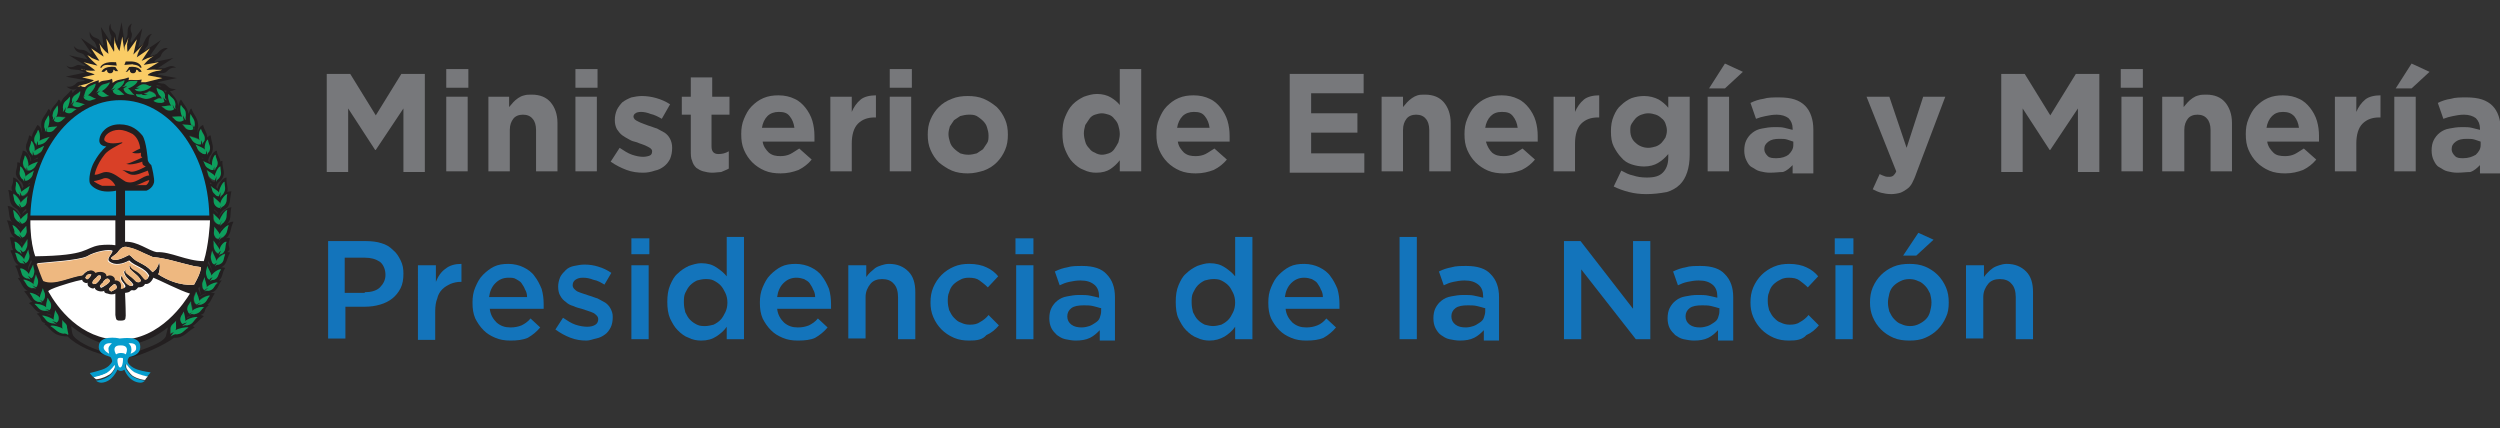 <?xml version="1.0" encoding="utf-8"?>
<!-- Generator: Adobe Illustrator 15.1.0, SVG Export Plug-In . SVG Version: 6.00 Build 0)  -->
<!DOCTYPE svg PUBLIC "-//W3C//DTD SVG 1.1//EN" "http://www.w3.org/Graphics/SVG/1.1/DTD/svg11.dtd">
<svg version="1.1" id="Layer_1" xmlns="http://www.w3.org/2000/svg" xmlns:xlink="http://www.w3.org/1999/xlink" x="0px" y="0px"
	 width="361.9px" height="62px" viewBox="0 0 361.9 62" enable-background="new 0 0 361.9 62" xml:space="preserve">
<rect x="0" y="0" width="361.9" height="62" fill="#333333" stroke="none"/>
<g>
	<g>
		<path fill="#FFFFFF" d="M17.4,49.4c-7.4,0-13.1-8.1-13.1-17.6h26.2C30.5,41.3,24.8,49.4,17.4,49.4"/>
		<path fill="#231F20" d="M20.3,9.8l0.2,0c0,0-0.1-1-1.9-0.9h-0.4c0,0-0.2,0.5-0.2,0.5l1.2-0.1C19.2,9.4,20,9.3,20.3,9.8"/>
		<path fill="#231F20" d="M18.4,10.4c0,0,0.3-0.3,0.3-0.3s0,0,0.1,0c0,0,0,0.1,0,0.1c0,0.2,0.1,0.3,0.3,0.4c0,0,0.3,0,0.3,0
			c0.2-0.1,0.3-0.2,0.3-0.4c0,0,0-0.1,0-0.1c0.2,0,0.3,0.1,0.4,0.3l0.4,0c0,0-0.2-0.9-1.8-0.7c0,0-0.4,0.6-0.4,0.6
			C18,10.4,18.4,10.4,18.4,10.4"/>
		<path fill="#231F20" d="M14.7,10.4l0.4,0c0.1-0.2,0.3-0.2,0.4-0.3c0,0,0,0.1,0,0.1c0,0.2,0.1,0.3,0.3,0.4c0,0,0.3,0,0.3,0
			c0.2-0.1,0.3-0.2,0.3-0.4c0,0,0,0,0-0.1c0,0,0.1,0,0.1,0s0.2,0.2,0.2,0.2c0,0,0.4,0,0.4,0c0,0-0.4-0.6-0.4-0.6
			C14.9,9.5,14.7,10.4,14.7,10.4"/>
		<path fill="#231F20" d="M15.7,9.4l1.2,0.1c0,0-0.1-0.5-0.1-0.5h-0.3c-1.8-0.1-2,0.8-2,0.8l0.2,0C14.9,9.3,15.7,9.4,15.7,9.4"/>
		<path fill="#231F20" d="M19.2,22C19.1,22,19.1,22,19.2,22C19.1,22,19.1,22.1,19.2,22"/>
		<path fill="#231F20" d="M18.9,51.7c1.3-0.1,5-1.8,6.3-2.8c1.4,0.1,2-1,3-1.5c-0.1-0.1-0.2-0.1-0.3-0.2c0.6-0.4,0.9-0.9,1.6-1.4
			c-0.1-0.1-0.3-0.2-0.5-0.2c1-0.3,0.3-0.7,1.2-1.4c0-0.1-0.1-0.1-0.2-0.1c0.6-0.4,0.6-1,1.1-1.6c-0.1-0.1-0.3-0.1-0.6-0.1
			c1.1-0.3,1-1.1,1.6-1.8c-0.1,0-0.2,0-0.4,0c0.6-0.5,0.4-1.1,0.9-1.8c-0.2-0.1-0.4-0.1-0.6-0.1c0.9-0.4,0.8-1.3,1.3-2.1
			c-0.1-0.1-0.2-0.1-0.4-0.1c0.8-0.7-0.2-0.5,0.4-2c-0.2-0.1-0.4-0.1-0.6,0c0.8-0.6,0.6-1.4,1.1-2.4c-0.5-0.1-1.7,0.7-2,1.4v-0.1
			c0.1-0.2,0.3-0.5,0.7-0.7c1.2-0.8,0.7-1.6,1-2.7c-0.6,0-1.6,0.9-1.8,1.5c0-0.1,0-0.1,0-0.2c0.2-0.3,0.2-0.7,0.8-1
			c1-0.5,0.7-1.5,1-2.6c-0.1,0-0.4,0-0.6,0.1c0.2-0.7-0.2-1.2-0.1-2.1c-0.6,0-1.2,1-1.3,1.7c0-0.1-0.1-0.2-0.2-0.3
			c0.1-0.3,0.1-0.6,0.6-0.9c1-1.1,0.2-1.8,0.3-2.9c-0.1,0-0.2,0-0.3,0.1c0-0.6-0.5-0.9-0.5-1.6c-0.6,0.1-1.1,1.1-1,1.8
			c-0.1-0.1-0.2-0.2-0.3-0.3c0.1-0.3,0.1-0.6,0.5-1c0.5-1.1,0-1.6-0.1-2.7c-0.2,0-0.3,0.1-0.5,0.3c0-0.7-0.4-1-0.6-1.8
			c-0.4,0.1-0.7,0.6-0.8,1.1c0-0.2,0-0.5,0.1-0.8c0-1.4-0.6-1.6-1-2.7c-0.2,0.1-0.3,0.5-0.4,0.8c-0.2-1-0.6-1.2-1.1-2.1
			c-0.3,0.3-0.5,1.2-0.4,1.9c-0.1-0.2-0.1-0.5,0-0.9c-0.1-1.1-0.7-1.5-1.2-2.2c0.3,0,0.5-0.1,0.9-0.3c0,0-0.5,0-0.8-0.1
			c-0.3-0.1-0.5-0.4-0.8-0.6c-0.3-0.2-0.6,0-1.1-0.3l2.8-0.6c0,0-2.8-0.5-2.8-0.5s0.2-0.2,0.5-0.2c0.3,0,0.6,0,0.9-0.3
			c0.1-0.1,0.5-0.6,1.3-0.5c-0.6-0.4-1-0.2-1.5,0c-0.4,0.2-0.6,0-1.2,0.1c0,0,2.3-1.5,2.3-1.5l-2.8,0.6c0.4-0.7,0.9-0.4,1.1-1.2
			c0.1-0.2,0.4-0.5,0.9-0.8c-0.5-0.2-1.1,0.2-1.6,0.8c-0.2,0.1-0.7,0.3-1,0.3c0,0,1.6-2.3,1.6-2.3s-1.6,1.1-2.4,1.6v0
			c0.1-0.6,0.5-0.5,0.6-1.2c0-0.2,0-0.8,0.5-1.3c-0.6,0.1-0.9,0.6-1.2,1.3c-0.1,0.3-0.5,0.4-0.8,0.7c0,0,0.6-2.8,0.6-2.8L19,6.2
			c0,0-0.1-0.1-0.1-0.4c0.2-0.5,0.2-0.7,0.2-0.9c-0.2-0.4-0.3-0.9,0-1.5c-0.9,0.5-0.5,1.3-0.7,1.9C18.3,5.5,18.1,5.8,18,6l-0.4-2.8
			L17,6c-0.3-0.4-0.1-0.6-0.3-1.1C16.4,4.4,16,4.5,16,3.4c-0.2,0.4-0.4,0.7,0.1,1.8c0.1,0.1-0.1,0.6,0,1l-1.5-2.3L15,6.6
			c-0.4,0-0.4-0.6-0.7-0.9c-0.4-0.3-1-0.2-1.3-1.1c-0.1,0.6,0.1,1,0.7,1.5c0.2,0.3,0.3,0.8,0.4,1l-2.4-1.6l1.6,2.3
			c-0.5,0.1-0.6-0.6-1.6-0.6c-0.7,0-1-0.6-1-0.5c0.3,1.2,1.2,0.8,1.5,1.3c0.1,0.1,0.4,0.5,0.5,0.6l-2.7-0.6l2.4,1.5
			c-0.4,0.2-0.9-0.3-1.4,0c-0.9,0.5-1.3,0-1.4,0c0.5,0.7,0.9,0.5,1.5,0.6c0.4,0,0.7,0.2,1.2,0.4l-2.8,0.6l2.8,0.5
			c-0.3,0.3-0.9,0.1-1.2,0.4c-0.8,0.9-1.7,0.4-1.4,0.6c0.7,0.5,1.1,0.4,1.5,0.2c-0.3,0.2-0.5,0.4-0.7,0.7c0-0.2-0.1-0.4-0.2-0.5
			C9.7,13.9,9,14,8.8,15c0-0.3-0.1-0.5-0.3-0.6c-0.5,0.9-1,1-1.2,1.9C7.3,16,7.2,15.8,7,15.8c-0.5,1.1-1.2,1.3-1,2.7
			c0.1,0.4,0.1,0.6,0.1,0.8c-0.1-0.6-0.3-1.1-0.7-1.2c-0.3,0.6-0.7,1.1-0.8,1.7c-0.1-0.1-0.3-0.2-0.4-0.2c-0.1,1.1-0.9,1.4-0.1,2.7
			c0.4,0.4,0.4,0.7,0.4,1c-0.1,0-0.1,0.1-0.1,0.2c0.1-0.7-0.5-1.7-1.1-1.7c-0.1,0.8-0.5,1.2-0.4,1.8c-0.1-0.1-0.3-0.1-0.4-0.1
			c0.1,1.1-0.7,1.5,0.3,2.6c0.5,0.3,0.5,0.7,0.6,0.9c-0.1,0.1-0.1,0.2-0.2,0.3c-0.1-0.7-0.8-1.6-1.3-1.6c0.1,1.2-0.5,1.2-0.1,2
			c-0.2-0.1-0.4-0.2-0.6-0.2c0.3,1.1,0,2,1,2.6c0.6,0.3,0.6,0.7,0.8,1c0,0.1-0.1,0.1-0.1,0.2c-0.2-0.7-1.2-1.5-1.8-1.5
			c0.3,0.9,0.1,1.8,0.7,2.4C1.6,32,1.3,31.9,1,31.9c0.5,1.1,0.2,1.7,1.2,2.6c-0.3-0.2-0.6-0.2-0.8-0.1c0.3,0.7,0.2,1.3,0.5,1.8
			c-0.2,0-0.3,0-0.4,0.1c0.5,0.9,0.4,1.6,1.2,2.1c-0.2,0-0.4,0-0.5,0.1c0.4,0.6,0.4,1.2,0.7,1.7c-0.1,0-0.2,0-0.3,0.1
			C3.2,41,3.2,41.7,4,42.1c-0.2,0-0.4,0-0.5,0.1c0.5,0.5,0.7,1.1,1.2,1.5c-0.2,0-0.4,0.1-0.5,0.2C4.9,44.4,5,45,5.8,45.3
			c-0.2,0-0.4,0.1-0.5,0.1c1,0.8,0.3,1.1,1.3,1.4c-0.1,0-0.1,0.1-0.2,0.1c1,0.6,1.1,1.8,3.4,1.8c1.1,1.2,4,2.6,6.2,2.8L18.9,51.7z
			 M32.8,35c-0.3,0.7,0,1.1-0.6,1.7c-0.4,0.1-0.4,0.2-0.5,0.4c0.1-0.3,0.2-0.5,0.3-0.7c-0.2,0.1-0.3,0.2-0.4,0.4
			c-0.1-0.1-0.3-0.1-0.5-0.5c-0.3-0.6-0.1-0.8-0.2-1.4c0.3,0.5,0.8,1,0.9,1.4C31.8,35.6,32.5,34.9,32.8,35 M31.6,35.3
			c0.1-0.2,0.3-0.4,0.6-0.6c-0.3,0.2-0.5,0.5-0.6,0.8C31.6,35.5,31.6,35.4,31.6,35.3 M33.1,32.6c-0.3,0.8-0.1,1.1-0.8,1.8
			c-0.5,0.2-0.4,0.3-0.6,0.5c0.1-0.3,0.2-0.5,0.4-0.7c-0.2,0.2-0.4,0.3-0.5,0.5c-0.1-0.1-0.3,0-0.5-0.4c-0.3-0.5,0-0.8-0.1-1.3
			c0.3,0.4,0.7,0.8,0.8,1.1C32,33.4,32.8,32.6,33.1,32.6 M31.8,31.9c0.1-0.6,0.8-1.5,1-1.5c-0.2,0.8,0.1,1.1-0.5,1.8
			c-0.4,0.2-0.4,0.4-0.5,0.5c0-0.3,0.1-0.5,0.3-0.8c-0.2,0.2-0.3,0.4-0.4,0.6c-0.1,0-0.3,0-0.6-0.3c-0.4-0.4-0.2-0.8-0.3-1.3
			C31.2,31.3,31.7,31.6,31.8,31.9 M31,30.3c0.3,0.3,0.5,0.4,0.6,0.7c-0.2-0.2-0.3-0.3-0.5-0.5C31,30.5,31,30.4,31,30.3 M32.9,28.1
			c-0.2,0.8,0.1,1.1-0.5,1.7c-0.4,0.2-0.4,0.3-0.5,0.5c0-0.3,0.1-0.5,0.3-0.7c-0.2,0.1-0.3,0.3-0.4,0.5c-0.1-0.1-0.3,0-0.6-0.3
			c-0.4-0.5-0.2-0.7-0.3-1.3c0.4,0.4,0.9,0.7,1,1C31.9,29,32.6,28.1,32.9,28.1 M31.7,27.9c0-0.5,0.5-1.5,0.8-1.6
			c-0.1,0.8,0.3,1-0.2,1.8c-0.4,0.3-0.3,0.4-0.4,0.5c0-0.3,0-0.5,0.1-0.8c-0.2,0.2-0.3,0.4-0.3,0.6c-0.1-0.1-0.3,0.1-0.6-0.3
			c-0.5-0.4-0.3-0.7-0.6-1.2C31,27.4,31.6,27.6,31.7,27.9 M30.1,38.1c0-0.1,0.1-0.3,0.1-0.4c0,0,0,0.1,0,0.1c0.3,0.9,0.5,1,0.4,1.6
			c0,0,0,0,0,0.1C30.7,39,30.4,38.5,30.1,38.1 M29,42.7c0-0.3-0.2-0.6-0.3-0.9c0-0.1,0.1-0.2,0.2-0.3C28.9,42.1,29.1,42.3,29,42.7
			 M29.9,42.5c-0.4,0.1-0.7,0.3-1,0.5c0,0,0-0.1,0-0.1C29.2,42.8,29.4,42.5,29.9,42.5 M28.1,41.2c0,0-2.3,0.4-5.2-1.5
			c0.2-0.3,0.3-1.1,0.2-1.5c-0.1-0.4-0.1-0.1-0.2,0.2c-0.3,0.7-0.5,0.7-0.8,1c-0.9-0.9-1-0.9-2.1-1.5c-0.8-0.4-0.8-0.7-1.3-1
			c-0.8,0.4-1.9,1-2.5,0.6c-0.5-0.2,0.6-0.5,1-1.2c0.4-0.5,0.8-0.7,1.4-0.5c1.2,0.3,1.8,0.7,3.5,1.4c2.1,0.2,3.7,0.8,5.9,1.3
			c0.4,0.1,0.9,0.1,1.1,0.2C29,39.5,28.7,40.1,28.1,41.2 M18.8,38.9c0.6,0.7,1.2,0.9,1.6,1.7c-0.1,0.3-0.4,0.3-0.6,0.2
			c-1-1.1-1.8-1.2-1.5-1.7c-0.2,0-0.4,0.2-0.3,0.4c0.2,0.8,1,1.1,1.3,1.7c-0.1,0.5-1.1,0.1-1.6-1.3l0-0.1c-0.2,0.4-0.4,0.5,0.3,1.3
			c0.2,0.3,0.3,0.6-0.3,0.6c0.1,0.1-0.2,0-0.1,0h0.1c0,0,0,0-0.1-0.1c0.2-1.3-1-1.1-0.9-1.1c0.2-0.5-0.5-1-1.2-0.6
			c0.1-0.4-0.6-0.9-1.6-0.5c-0.1-0.3-1-0.7-1.9,0.4c-1.5,0.1-4,1.5-5.6,0.8c-0.1,0.1-1-2.5-1-2.5c1.8-0.2,5.8-0.4,7.2-1
			c1.1-0.7,3.2-1.1,3.7-0.8c0,0.4-0.9,1.1-0.5,1.5c0.8,0.7,2,0.4,2.9-0.1c0.9,0.9,2.3,1,2.9,2.2l-0.2,0.4c-0.3,0.2-0.3,0.2-0.7-0.3
			c-0.9-1.1-1.7-0.9-1.8-1.6C18.6,38.4,18.8,38.7,18.8,38.9 M14.7,41.2c-0.3,0.1,0.1-0.2,0.2-0.3l0.1-0.2c0.3-0.3,0.6-0.6,0.9-0.1
			c0.1,0.3-0.9,0.9-1.1,1c-0.2,0.1-0.2,0.1-0.3-0.1C14.4,41.4,14.5,41.2,14.7,41.2 M13.8,41.1c-0.2,0-0.3,0.1-0.4-0.1
			c-0.1-0.2,0.2-0.5,0.4-0.7c0.1-0.1,0.2-0.1,0.2-0.2l0.2-0.2c0.4-0.1,0.4,0,0.4,0.2C14.7,40.3,14,41.1,13.8,41.1 M16.3,41.3
			c0,0,0.4-0.5,0.6,0.2c0.1,0.3-0.4,0.5-0.8,0.7C15.9,42,15.4,42,16.3,41.3 M12.7,40.4c-0.2,0.1-0.4-0.2-0.3-0.3l0.2-0.3
			c0.3-0.1,0.5-0.2,0.6-0.1C13.3,39.8,12.9,40.3,12.7,40.4 M6,41.5c-0.1,0.1-0.1,0.2-0.1,0.3c0-0.1,0.1-0.2,0.1-0.4
			C5.9,41.4,6,41.4,6,41.5 M5.7,42.7c-0.1-0.1-0.3-0.3-0.6-0.4c0.2,0.1,0.4,0.2,0.6,0.2C5.6,42.6,5.6,42.6,5.7,42.7 M4.1,39.2
			C4.1,39.2,4.1,39.2,4.1,39.2c-0.1-0.7,0.1-0.7,0.4-1.6c0,0.1,0.1,0.2,0.1,0.3C4.4,38.3,4.1,38.8,4.1,39.2 M4.3,26.6
			c-0.1,0.1-0.3,0.1-0.4,0.2c0.1-0.1,0.3-0.2,0.5-0.4C4.3,26.5,4.3,26.5,4.3,26.6 M4.4,31.9h12.3v3.6c-0.5-0.1-1.5-0.1-2.3,0
			c-2.3,0.4-1.5,1.5-9.3,1.6C4.3,34.8,4.4,31.9,4.4,31.9 M12,14c0.1-0.1,0.2-0.1,0.3-0.6c0.3-1,0.8-0.9,1.5-1.3
			c0.2,0.3-0.6,1.4-1.1,1.7c0.3,0,0.8,0.4,1.2,0.5c-0.5,0.1-0.8,0.4-1.3,0.2c-0.4-0.1-0.4-0.3-0.5-0.4c0.2-0.1,0.3-0.4,0.4-0.6
			C12.5,13.7,12.3,13.9,12,14 M21.4,13.7c-0.2,0-0.4-0.1-0.6-0.2c0.3-0.1,0.6-0.2,0.8-0.4c0.5,0.1,1,0.4,1,0.8
			c-0.4-0.1-0.5,0.2-1.2,0.3c-0.6,0.1-0.9-0.2-1.5-0.3c-0.2-0.1-0.2-0.2-0.2-0.3c0.3,0.1,0.5,0.1,0.8,0l0,0.1
			C20.9,13.8,21.2,13.8,21.4,13.7 M19.5,12.9c0.3,0,0.6-0.1,0.8-0.2c-0.2,0-0.4,0-0.6,0c0.4-0.2,0.6-0.5,1.1-0.5
			c0.7,0,0.7,0.4,1.1,0.2C22,12.8,20,13.7,19.5,12.9 M18.5,12.8c0.3,0.1,0.6,0.7,1,1c-0.5-0.2-0.8,0-1.3-0.4
			c-0.3-0.3-0.3-0.5-0.3-0.6c0.2-0.1,0.4-0.2,0.5-0.4c-0.2,0.1-0.5,0.2-0.7,0.2c0.1-0.1,0.2,0,0.5-0.5c0.6-0.6,1-0.3,1.7-0.4
			C19.9,12.1,19,12.7,18.5,12.8 M16.9,12.9c0.3,0,0.7,0.5,1.1,0.8c-0.5,0-0.8,0.2-1.3-0.1c-0.4-0.2-0.3-0.4-0.4-0.5
			c0.2-0.1,0.3-0.3,0.5-0.5c-0.2,0.2-0.4,0.3-0.7,0.4c0.1-0.1,0.3-0.1,0.4-0.6c0.5-0.7,0.8-0.4,1.5-0.8C18.1,12,17.4,12.8,16.9,12.9
			 M15.8,13.9c-0.5,0-0.8,0.3-1.3,0c-0.4-0.2-0.4-0.4-0.4-0.4c0.2-0.1,0.3-0.3,0.4-0.5c-0.2,0.2-0.4,0.3-0.7,0.4
			c0.1-0.1,0.3-0.1,0.4-0.6c0.5-0.8,0.9-0.5,1.6-0.9c0,0.3-0.7,1.1-1.2,1.3C14.9,13.2,15.3,13.7,15.8,13.9 M24.7,16.5
			c0.1,0,0.1,0,0.2,0C24.8,16.5,24.8,16.5,24.7,16.5C24.7,16.5,24.7,16.5,24.7,16.5 M29.2,22.8c0.1,0.1,0.2,0.1,0.3,0.2
			c-0.1,0-0.2-0.1-0.3-0.1C29.2,22.8,29.2,22.8,29.2,22.8 M22.7,36.5c-1.2-0.2-2.8-1.6-4.6-1.5v-3.1h12.3c0,0.4-0.2,3.7-0.9,5.9
			C27,37.8,24.7,36.4,22.7,36.5 M30.4,26.4c0.2,0.2,0.4,0.3,0.5,0.4c-0.1-0.1-0.3-0.2-0.5-0.2C30.4,26.5,30.4,26.5,30.4,26.4
			 M31.9,24.1c0,0.8,0.3,1-0.2,1.8c-0.4,0.2-0.3,0.4-0.4,0.5c0-0.3,0-0.5,0.1-0.7c-0.1,0.2-0.3,0.4-0.3,0.6c-0.1,0-0.3,0.1-0.6-0.3
			c-0.5-0.4-0.3-0.7-0.6-1.2c0.4,0.3,1,0.6,1.2,0.9C31.1,25.1,31.6,24.1,31.9,24.1 M30.7,24c-0.1-0.5,0.2-1.5,0.5-1.6
			c0.1,0.8,0.5,1,0.2,1.7c-0.3,0.3-0.3,0.4-0.3,0.6c-0.1-0.3-0.1-0.5,0-0.8c-0.1,0.2-0.2,0.4-0.2,0.6c-0.2,0-0.3,0.1-0.7-0.2
			c-0.6-0.3-0.5-0.7-0.8-1.1C29.8,23.6,30.4,23.7,30.7,24 M30.1,20.2c0.1,0.8,0.5,1,0.2,1.8c-0.4,0.3-0.3,0.4-0.3,0.5
			c-0.1-0.3-0.1-0.5,0-0.8c-0.1,0.2-0.2,0.4-0.2,0.6c-0.1,0-0.3,0.1-0.7-0.2c-0.5-0.3-0.5-0.7-0.8-1.1c0.5,0.3,1.2,0.5,1.4,0.8
			C29.5,21.3,29.8,20.3,30.1,20.2 M29.1,18.6c0.2,0.7,0.7,0.9,0.5,1.7c-0.3,0.3-0.2,0.4-0.2,0.6c-0.1-0.3-0.2-0.5-0.2-0.7
			c-0.1,0.2-0.1,0.4-0.1,0.6c-0.1,0-0.3,0.1-0.7-0.1c-0.6-0.3-0.6-0.6-1-1.1c0.6,0.2,1.2,0.3,1.5,0.6C28.7,19.8,28.8,18.8,29.1,18.6
			 M28.5,19.8c-0.1-0.1-0.2-0.2-0.4-0.3C28.2,19.6,28.3,19.6,28.5,19.8C28.5,19.8,28.5,19.8,28.5,19.8 M27.6,16.5
			c0.3,0.7,0.6,0.7,0.6,1.6c-0.2,0.5-0.1,0.5,0,0.7c-0.1-0.2-0.2-0.5-0.3-0.8c0,0.2,0,0.5,0,0.7c-0.1,0-0.2,0.2-0.6,0.1
			c-0.6-0.1-0.6-0.5-1-0.8c0.5,0.1,1.1,0,1.4,0.2C27.4,17.8,27.4,16.7,27.6,16.5 M26.4,16.9c-0.3-0.4-0.3-1.5-0.2-1.7
			c0.4,0.7,0.7,0.5,0.7,1.5c-0.1,0.5,0,0.6,0,0.7c-0.2-0.2-0.3-0.5-0.4-0.7c0,0.3,0,0.5,0.1,0.7c-0.1,0-0.2,0.2-0.6,0.2
			c-0.6,0-0.7-0.4-1.1-0.7C25.5,16.9,26.1,16.7,26.4,16.9 M24.4,13.6c0.4,0.7,0.9,0.6,1,1.5c-0.1,0.5,0,0.5,0,0.7
			c-0.2-0.2-0.3-0.4-0.4-0.7c0,0.2,0,0.5,0.1,0.7c-0.1,0-0.2,0.2-0.6,0.2c-0.6,0-0.7-0.3-1.2-0.6c0.6,0,1.2-0.2,1.5-0.1
			C24.5,15,24.2,13.9,24.4,13.6 M24.1,13.1c0,0.1,0,0.2-0.1,0.3c-0.1-0.1-0.2-0.2-0.3-0.3C23.9,13.1,24,13.1,24.1,13.1 M23.9,13.8
			c-0.1,0.5,0.1,0.5,0.2,0.7c-0.1,0-0.1,0-0.1,0c-0.2-0.2-0.4-0.4-0.4-0.6c0.1,0.4,0.1,0.5,0.2,0.7c-0.1,0.1-0.2,0.2-0.4,0.2
			c-0.7,0.1-0.9-0.1-1.1-0.3c0.5-0.2,0.7-0.5,1.2-0.3c0,0,0-0.1,0-0.1c0,0,0,0,0,0l0,0c-0.1-0.2-0.2-0.3-0.4-0.5
			c-0.2-0.4-0.4-0.8-0.3-0.9C23.1,13.1,23.7,12.9,23.9,13.8 M23.4,12.5h-0.6c-0.1-0.1-0.1-0.1-0.2-0.2
			C22.9,12.4,23.3,12.4,23.4,12.5 M12.9,12c0.5-0.2,0.7-0.4,0.7-0.4l-1.7-0.4l1.8-0.4c0,0,0-0.1-1.1-0.4c-0.2-0.1,0-0.3-0.9-0.4
			c0.3-0.1,0.2,0.1,0.8,0.2c0.4,0,0.7,0.1,1.3,0c0,0-1-0.8-1.7-1.2c0,0,1.1,0.3,2,0.5c0-0.1-0.7-0.6-1.2-1.2
			c-0.1-0.1-0.1-0.2-0.3-0.3C13,8.1,13,8.2,13.3,8.4c0.3,0.1,0.9,0.4,1.1,0.4C13.9,8.1,13.2,7,13.2,7L15,8.2c-0.1-0.5-0.4-0.8-0.4-1
			c-0.2-0.8-0.2-0.7-0.3-1c0.5,0.7,0.7,1.1,1.4,1.6l-0.3-2.2l1.1,2c0.1-0.3,0-0.8,0-1c0.1-1,0.1-0.4,0-1.2c0.1,0.4,0.1,0.3,0.2,0.9
			c0.2,0.4,0.3,0.8,0.6,1.1l0.4-2.1c0,0,0.3,2.1,0.3,2.1C18,7,18,6.7,18.2,6.4c0.3-0.6,0.4-1,0.4-1c-0.2,0.9-0.1,0.6-0.2,1
			c0,0.4,0,1.1,0.1,1.1l1.3-1.8l-0.5,2.2c0.1-0.1,0.7-0.7,1.1-1.1c0.1-0.1,0.4-0.5,0.4-0.5c-0.3,0.4-0.4,0.6-0.5,0.9
			c-0.2,0.5-0.2,0.3-0.4,1.1L21.7,7l-1.2,1.8c0,0,0.1,0,0.9-0.4c0.5-0.1,0.9-0.3,1.1-0.5c-0.6,0.5-0.9,0.5-1.7,1.5L23,9
			c0,0-1.7,1-1.8,1.1c0.1,0.1,0.8-0.1,1.3,0c0.5,0,0.5,0,0.9,0c-0.5,0.2-0.7,0.1-1.3,0.3c-0.2,0.1-0.8,0.3-0.8,0.5l2.1,0.4
			c0,0-2,0.5-2.4,0.6c-0.1,0-0.2,0-0.4,0c-0.1,0-0.2,0-0.3,0c0.1-0.1,0.1-0.3,0.1-0.4c-0.7,0.2-1.3,0-1.9,0.1c0.1-0.2,0.1-0.3,0-0.4
			c-0.9,0.4-1.6,0.2-2.3,0.8c0-0.2,0-0.4-0.1-0.6c-0.7,0.4-1.4,0.1-1.9,0.6c0-0.2,0-0.3,0-0.4c-0.8,0.3-1.4,0.4-2,1
			c-0.1,0-0.3,0-0.5-0.1c0,0,0-0.1-0.1-0.1c0,0-0.1,0-0.1,0.1c-0.1,0-0.2,0-0.4,0C12.1,12.2,12.5,12.2,12.9,12 M10.4,14.4
			c0.2-0.8,0.7-0.7,1.2-1.2c0.1,0.2-0.3,1.2-0.7,1.6c0.3-0.1,0.9,0.2,1.4,0.3c-0.5,0.1-0.6,0.4-1.3,0.4c-0.4,0-0.5-0.2-0.6-0.3
			c0.1-0.2,0.2-0.4,0.2-0.6c-0.1,0.2-0.3,0.4-0.5,0.6C10.3,14.9,10.5,14.9,10.4,14.4 M11.5,14.6C11.5,14.6,11.5,14.6,11.5,14.6
			C11.5,14.6,11.5,14.6,11.5,14.6L11.5,14.6z M9.1,15.5c0.1-0.9,0.5-0.8,1-1.5c0.2,0.2-0.1,1.3-0.4,1.7c0.3-0.2,0.9,0,1.4,0.1
			c-0.5,0.2-0.6,0.6-1.1,0.6c-0.4,0-0.5-0.2-0.6-0.2c0.1-0.2,0.1-0.4,0.1-0.7c-0.1,0.3-0.2,0.5-0.4,0.7C9.1,16,9.2,16,9.1,15.5
			 M8.8,16.3c0,0.1-0.1,0.2-0.1,0.3c0,0,0,0,0,0C8.7,16.5,8.7,16.4,8.8,16.3 M7.6,16.7c0.1-0.9,0.3-0.8,0.7-1.5
			c0.2,0.2,0.1,1.3-0.2,1.7c0.3-0.2,0.8,0,1.4,0c-0.5,0.3-0.5,0.6-1.1,0.7c-0.4,0-0.5-0.1-0.6-0.2C7.9,17.2,8,17,8,16.7
			c-0.1,0.3-0.2,0.5-0.3,0.7C7.7,17.3,7.8,17.2,7.6,16.7 M7,16.7c0.2,0.2,0.2,1.3-0.1,1.8c0.3-0.2,0.8-0.1,1.4-0.2
			c-0.4,0.3-0.5,0.7-1,0.8C6.9,19.2,6.8,19,6.7,19c0.1-0.2,0.1-0.5,0.1-0.7c0,0.2-0.1,0.5-0.3,0.8c0-0.2,0.1-0.2,0-0.7
			C6.4,17.4,6.7,17.4,7,16.7 M6.1,19.9c0.1-0.1,0.2-0.1,0.3-0.2C6.2,19.8,6.2,19.8,6.1,19.9C6.1,19.9,6.1,19.9,6.1,19.9 M5.5,18.8
			c0.2,0.1,0.4,1.1,0.2,1.6C6,20.1,6.6,20,7.2,19.8c-0.4,0.4-0.4,0.7-1,1c-0.5,0.2-0.6,0.1-0.7,0.1c0-0.2,0-0.4-0.1-0.6
			c0,0.2-0.1,0.5-0.2,0.7c0-0.2,0.1-0.2-0.2-0.6C4.8,19.7,5.3,19.5,5.5,18.8 M4.4,22.1c-0.4-0.7,0.1-1,0.2-1.7
			c0.2,0.1,0.6,1,0.5,1.5c0.2-0.3,0.9-0.5,1.3-0.8c-0.3,0.5-0.2,0.8-0.8,1.2c-0.4,0.3-0.5,0.2-0.7,0.2c0-0.2-0.1-0.4-0.2-0.6
			c0.1,0.2,0,0.5,0,0.7C4.6,22.4,4.7,22.4,4.4,22.1 M5.5,22.8c0,0.1,0,0.1-0.1,0.2C5.2,23,5,23.1,4.8,23.2C5,23,5.2,23,5.5,22.8
			 M3.6,22.5c0.3,0.1,0.6,1,0.5,1.6c0.2-0.3,0.8-0.5,1.3-0.7c-0.3,0.5-0.2,0.8-0.8,1.1c-0.4,0.3-0.5,0.1-0.7,0.2
			c0-0.2-0.1-0.4-0.2-0.6c0.1,0.2,0,0.5,0,0.7c0-0.2,0-0.3-0.3-0.6C3.1,23.4,3.5,23.2,3.6,22.5 M3.1,25.8c-0.5-0.7-0.1-1-0.2-1.7
			c0.3,0,0.7,1,0.8,1.5c0.1-0.3,0.7-0.6,1.2-0.9c-0.2,0.5-0.1,0.8-0.6,1.2c-0.3,0.3-0.5,0.2-0.6,0.3c0-0.2-0.2-0.4-0.3-0.6
			c0.1,0.2,0.1,0.5,0.1,0.7C3.4,26.2,3.5,26.1,3.1,25.8 M2.3,26.3c0.3,0.1,0.8,1,0.8,1.5c0.2-0.3,0.7-0.5,1.2-0.8
			c-0.2,0.5-0.1,0.8-0.5,1.2c-0.3,0.3-0.5,0.2-0.6,0.2c0-0.2-0.2-0.4-0.3-0.6c0.1,0.2,0.1,0.5,0.1,0.7c-0.1-0.2,0-0.3-0.4-0.5
			C2,27.3,2.4,27.1,2.3,26.3 M3.1,30c-0.1-0.2-0.2-0.4-0.4-0.6c0.1,0.2,0.2,0.5,0.3,0.7c-0.1-0.1-0.1-0.2-0.5-0.5
			c-0.6-0.7-0.4-0.8-0.6-1.6c0.3,0,1,0.8,1.1,1.3c0.1-0.3,0.6-0.6,1-1C3.8,29,4,29.2,3.7,29.7C3.4,30.1,3.2,30,3.1,30 M3.8,30.2v0.3
			c-0.2,0.1-0.4,0.3-0.6,0.5C3.3,30.6,3.5,30.5,3.8,30.2 M1.9,30.4c0.3,0,1,0.9,1.1,1.4c0.1-0.3,0.6-0.6,1-1
			c-0.1,0.5,0.1,0.8-0.3,1.3c-0.3,0.3-0.4,0.2-0.6,0.3C3,32.2,2.8,32,2.7,31.8c0.1,0.2,0.2,0.5,0.3,0.7c-0.1-0.2-0.1-0.3-0.5-0.5
			C1.8,31.4,2.1,31.2,1.9,30.4 M3,33.2L3,33.2c-0.1-0.2-0.4-0.5-0.7-0.7C2.7,32.7,2.9,32.9,3,33.2 M1.8,32.6c0.3,0,1,0.7,1.2,1.2
			c0-0.3,0.5-0.7,0.8-1.1c0,0.6,0.2,0.8-0.1,1.3c-0.2,0.4-0.4,0.3-0.5,0.4c-0.1-0.2-0.3-0.4-0.5-0.5c0.2,0.2,0.3,0.5,0.4,0.7
			C3,34.5,3,34.3,2.5,34.1C1.5,33.2,2.6,34.5,1.8,32.6 M3.2,35.2c0,0.1,0,0.1,0,0.2c-0.1-0.3-0.4-0.6-0.7-0.8
			C2.8,34.8,3,35,3.2,35.2 M3.1,36c0.1-0.4,0.5-0.8,0.8-1.4c-0.1,0.6,0.1,0.8-0.2,1.4c-0.2,0.4-0.4,0.4-0.5,0.5
			c-0.1-0.2-0.3-0.3-0.4-0.4c0.2,0.2,0.2,0.4,0.3,0.7c-0.1-0.1-0.1-0.3-0.5-0.4C2,35.9,2.3,35.7,2.1,35C2.3,34.9,3,35.5,3.1,36
			 M2.2,36.6c0.3-0.1,1.1,0.5,1.3,0.9c0-0.3,0.4-0.9,0.6-1.4c0,0.6,0.3,0.8,0,1.4C4,38,3.8,38,3.7,38.1c-0.1-0.2-0.3-0.3-0.5-0.4
			c0.2,0.1,0.3,0.4,0.4,0.6c-0.1-0.1-0.1-0.2-0.6-0.2C2.3,37.7,2.5,37.3,2.2,36.6 M4.2,39.7c0-0.3,0.4-0.9,0.6-1.4
			c0,0.6,0.3,0.7,0.1,1.4c-0.1,0.4-0.3,0.4-0.4,0.6C4.3,40.1,4.2,40,4,39.9c0.2,0.2,0.3,0.4,0.4,0.6c-0.1-0.1-0.1-0.2-0.6-0.2
			c-0.8-0.4-0.5-0.8-0.9-1.4C3.1,38.7,4,39.3,4.2,39.7 M3.3,40.5c0.2-0.1,1.2,0.3,1.5,0.7c-0.1-0.3,0.2-0.9,0.3-1.5
			c0.1,0.6,0.4,0.7,0.3,1.3c-0.1,0.5-0.2,0.5-0.3,0.6c-0.2-0.1-0.4-0.2-0.6-0.2c0.2,0.1,0.4,0.3,0.6,0.5C5,41.8,5,41.7,4.6,41.8
			C3.8,41.5,3.9,41.1,3.3,40.5 M4.3,42.4c0.2-0.1,1.2,0.3,1.5,0.8c-0.1-0.3,0.2-0.9,0.4-1.4c0.1,0.5,0.4,0.7,0.3,1.3
			c-0.1,0.4-0.3,0.5-0.3,0.6c-0.2-0.1-0.4-0.2-0.6-0.3c0.2,0.1,0.4,0.3,0.6,0.5C6,43.8,6,43.7,5.5,43.7C4.6,43.4,4.8,43,4.3,42.4
			 M5,44c0.2-0.1,1.3,0.2,1.7,0.5c-0.1-0.3,0.1-0.9,0.2-1.4c0.2,0.5,0.5,0.6,0.5,1.2c0,0.4-0.2,0.5-0.3,0.6
			c-0.2-0.1-0.4-0.1-0.7-0.2c0.2,0.1,0.5,0.2,0.6,0.4c-0.2,0-0.2-0.2-0.7-0.1C5.6,44.9,5.6,44.5,5,44 M7.4,45.6c0,0.1,0,0.2,0.1,0.2
			c-0.2-0.2-0.5-0.3-0.9-0.4C7,45.4,7.2,45.5,7.4,45.6 M6.1,45.7c0.2-0.1,1.3,0.2,1.7,0.6C7.7,46,7.9,45.5,8,44.9
			c0.2,0.5,0.5,0.6,0.5,1.2c0,0.4-0.2,0.5-0.3,0.6c-0.2-0.1-0.4-0.2-0.7-0.2C7.8,46.6,8,46.8,8.2,47C8,46.9,8,46.8,7.5,46.8
			C6.6,46.6,6.7,46.2,6.1,45.7 M9.9,48.5c-0.2-0.1-0.4-0.3-0.7-0.2c-0.9-0.1-1.2-0.7-1.9-1.1c0.2-0.2,1.4,0.1,1.8,0.4
			c-0.2-0.3,0-0.8-0.1-1.3c0.3,0.5,0.7,0.5,0.7,1.1c0.1,0.5,0.1,0.7,0.2,1c-0.1-0.1-0.3-0.3-0.5-0.3C9.7,48.1,9.8,48.2,9.9,48.5
			 M8.8,47.1L8.8,47.1L8.8,47.1L8.8,47.1z M14.9,50.9c-2.1-0.6-3.8-1.6-4.3-2.3c-0.2-0.4-0.2-0.8-0.3-1.4c0,0,0,0,0,0
			c1.5,1.2,3.1,2.1,4.8,2.6h-0.2C14.3,50.4,14.6,50.7,14.9,50.9 M17.3,49.2c-5.7-0.1-9-4.7-10.3-7c-0.2-0.3,3.2-1.3,4-1.5l0.9-0.2
			c0,0.4,0.8,0.6,0.7,0.4c0.2,0.1-0.1,0.4,0.4,0.7c0.5,0.3,0.7,0.1,0.8,0c-0.3,0.3,0.7,0.8,1.3,0.5c-0.1,0.3,0.4,0.4,0.5,0.4
			c0.2,0.1,0.7,0.2,1.1,0v3.1c0.1,0.6,0.1,0.7,0.4,0.8c1.3,0.1,1-0.3,1.1-0.7c0-1.3-0.1-3.3-0.1-3.3c0.9-0.1,0.6-0.3,1-0.4
			c0.4,0.1,0.6,0,0.9-0.4c0.5,0,0.8-0.1,1-0.5c0.4,0.1,0.9-0.2,1.2-0.9c0.8,0.3,3.9,1.9,5.3,2.3C26.8,43.6,23.3,49.2,17.3,49.2
			 M27.1,45.9c0.1-0.1,0.3-0.1,0.5-0.1c-0.2,0.1-0.4,0.2-0.6,0.3C27.1,46.1,27.1,46,27.1,45.9 M25.8,47.4
			C25.8,47.4,25.7,47.4,25.8,47.4C25.7,47.4,25.8,47.4,25.8,47.4 M24.3,47.4c-0.1,0.5-0.2,0.9-0.3,1.3c-0.5,1-3.1,1.8-4.2,2.2
			c0.3-0.3,0.5-0.9,0.1-1.2h-0.1C21.4,49.3,22.9,48.5,24.3,47.4C24.3,47.4,24.3,47.4,24.3,47.4 M25.6,48.4c-0.4-0.1-0.7,0.2-0.9,0.3
			c0.2-0.2,0.3-0.5,0.5-0.6c-0.2,0.1-0.4,0.2-0.6,0.3c0-0.2,0-0.4,0-0.8c0.1-0.6,0.4-0.6,0.8-1.1c0,0.5,0.1,1.1-0.1,1.4
			c0.5-0.3,1.7-0.5,1.9-0.4C26.5,47.8,26.5,48.3,25.6,48.4 M27.1,47.1c-0.5-0.1-0.5,0.1-0.7,0.1c0.2-0.2,0.4-0.3,0.7-0.5
			c-0.2,0-0.5,0.1-0.7,0.2c0-0.1-0.3-0.2-0.3-0.6c0-0.6,0.3-0.7,0.5-1.2c0.1,0.5,0.3,1.1,0.2,1.4c0.4-0.4,1.5-0.7,1.8-0.6
			C27.9,46.5,28,46.9,27.1,47.1 M28.1,45.5c-0.5-0.1-0.5,0-0.7,0.1c0.2-0.2,0.4-0.4,0.7-0.4c-0.2,0-0.5,0.1-0.7,0.2
			c0-0.1-0.2-0.2-0.2-0.6c0-0.6,0.3-0.7,0.5-1.2c0,0.5,0.3,1.1,0.2,1.4c0.4-0.4,1.5-0.7,1.7-0.5C29,44.9,29,45.3,28.1,45.5
			 M29.1,44.1c-0.5,0-0.5,0.1-0.7,0.2c0.2-0.2,0.3-0.4,0.6-0.5c-0.2,0-0.4,0.1-0.6,0.3c-0.1-0.1-0.3-0.1-0.4-0.6
			c-0.1-0.6,0.2-0.8,0.3-1.3c0.1,0.5,0.5,1.1,0.4,1.4c0.3-0.5,1.3-0.9,1.6-0.8C29.9,43.3,30,43.8,29.1,44.1 M30.2,42.1
			c-0.5,0-0.5,0.1-0.6,0.2c0.2-0.2,0.3-0.4,0.6-0.5c-0.2,0.1-0.4,0.1-0.6,0.3c-0.1-0.1-0.3-0.2-0.3-0.6c-0.1-0.6,0.2-0.8,0.3-1.3
			c0.1,0.6,0.4,1.2,0.4,1.5c0.3-0.4,1.3-0.8,1.6-0.7C30.9,41.4,31,41.9,30.2,42.1 M31,40.5c-0.5,0-0.4,0.1-0.6,0.2
			c0.1-0.2,0.3-0.5,0.4-0.6c-0.2,0.1-0.4,0.2-0.5,0.4c-0.1-0.1-0.3-0.1-0.4-0.6c-0.2-0.6,0.1-0.8,0.1-1.4c0.2,0.6,0.6,1.1,0.6,1.4
			c0.3-0.5,1.1-1,1.4-0.9C31.5,39.7,31.7,40.2,31,40.5 M31.1,39c0.1-0.1,0.2-0.1,0.4-0.2C31.4,38.9,31.2,38.9,31.1,39 M31.7,38.3
			c-0.5,0-0.4,0.2-0.6,0.2c0.1-0.2,0.3-0.4,0.4-0.6c-0.2,0.1-0.4,0.2-0.5,0.3c-0.1-0.1-0.3-0.1-0.4-0.6c-0.2-0.6,0-0.8,0.1-1.4
			c0.2,0.6,0.6,1.1,0.6,1.5c0.2-0.5,1.1-1.1,1.3-1C32.3,37.5,32.5,38,31.7,38.3"/>
		<path fill="#FACC65" d="M12.9,12c0.5-0.2,0.7-0.4,0.7-0.4l-1.7-0.4l1.8-0.4c0,0,0-0.1-1.1-0.4c-0.2-0.1,0-0.3-0.9-0.4
			c0.3-0.1,0.2,0.1,0.8,0.2c0.4,0,0.7,0.1,1.3,0c0,0-1-0.8-1.7-1.2c0,0,1.1,0.3,2,0.5c0-0.1-0.7-0.6-1.2-1.2
			c-0.1-0.1-0.1-0.2-0.3-0.3C13,8.1,13,8.2,13.3,8.4c0.3,0.1,0.9,0.4,1.1,0.4C13.9,8.1,13.2,7,13.2,7L15,8.2c-0.1-0.5-0.4-0.8-0.4-1
			c-0.2-0.8-0.1-0.7-0.3-1c0.5,0.7,0.7,1.1,1.4,1.6l-0.3-2.2l1.1,1.9c0.1-0.3,0-0.8,0-1c0.1-1,0.1-0.4,0-1.2
			c0.1,0.4,0.1,0.3,0.2,0.9c0.2,0.4,0.3,0.8,0.6,1.2l0.4-2.1c0,0,0.3,2.1,0.3,2.1C18,7,18,6.7,18.2,6.4c0.3-0.6,0.4-1,0.4-1
			c-0.2,0.9-0.1,0.6-0.2,1c0,0.4,0,1.1,0.1,1.1l1.3-1.8l-0.5,2.2c0.1-0.1,0.7-0.7,1.1-1.1c0.1-0.1,0.4-0.5,0.4-0.5
			c-0.3,0.4-0.4,0.6-0.6,0.9c-0.2,0.5-0.2,0.3-0.4,1.1L21.7,7l-1.2,1.8c0,0,0.1,0,0.9-0.4c0.5-0.1,0.9-0.3,1.1-0.5
			c-0.6,0.5-0.9,0.5-1.7,1.5L23,9c0,0-1.7,1-1.8,1.1c0.1,0.1,0.8-0.1,1.4,0c0.5,0,0.5,0,0.9,0c-0.5,0.2-0.7,0.1-1.3,0.3
			c-0.3,0.1-0.8,0.3-0.8,0.5l2.1,0.4c0,0-2,0.5-2.4,0.6c-0.1,0-0.2,0-0.4,0c-0.1,0-0.2,0-0.3,0c0.1-0.1,0.1-0.3,0.1-0.4
			c-0.7,0.2-1.3,0-1.9,0.1c0.1-0.2,0.1-0.3,0-0.4c-0.9,0.4-1.6,0.2-2.3,0.8c0-0.2,0-0.4-0.1-0.6c-0.7,0.4-1.4,0.1-1.9,0.6
			c0-0.2,0-0.3,0-0.4c-0.8,0.3-1.4,0.4-2,1c-0.1,0-0.3,0-0.5-0.1c0,0,0-0.1-0.1-0.1c0,0-0.1,0-0.1,0.1c-0.1,0-0.2,0-0.4,0
			C12.1,12.2,12.5,12.2,12.9,12"/>
		<path fill="#231F20" d="M20.3,9.8l0.2,0c0,0-0.1-1-1.9-0.9h-0.4c0,0-0.2,0.5-0.2,0.5l1.2-0.1C19.2,9.4,20,9.3,20.3,9.8"/>
		<path fill="#231F20" d="M18.4,10.4c0,0,0.3-0.3,0.3-0.3s0,0,0.1,0c0,0,0,0.1,0,0.1c0,0.2,0.1,0.3,0.3,0.4c0,0,0.3,0,0.3,0
			c0.2-0.1,0.3-0.2,0.3-0.4c0,0,0-0.1,0-0.1c0.2,0,0.3,0.1,0.4,0.3l0.4,0c0,0-0.2-0.9-1.8-0.7c0,0-0.4,0.6-0.4,0.6
			C18,10.4,18.4,10.4,18.4,10.4"/>
		<path fill="#231F20" d="M14.7,10.4l0.4,0c0.1-0.2,0.3-0.2,0.4-0.3c0,0,0,0.1,0,0.1c0,0.2,0.1,0.3,0.3,0.4c0,0,0.3,0,0.3,0
			c0.2-0.1,0.3-0.2,0.3-0.4c0,0,0,0,0-0.1c0,0,0.1,0,0.1,0s0.2,0.2,0.2,0.2c0,0,0.4,0,0.4,0c0,0-0.4-0.6-0.4-0.6
			C14.9,9.5,14.7,10.4,14.7,10.4"/>
		<path fill="#231F20" d="M15.7,9.4l1.2,0.1c0,0-0.1-0.5-0.1-0.5h-0.3c-1.8-0.1-2,0.8-2,0.8l0.2,0C14.9,9.3,15.7,9.4,15.7,9.4"/>
		<path fill="#0D9F5D" d="M32.8,35c-0.3,0.7,0,1.2-0.6,1.7c-0.4,0.1-0.4,0.2-0.5,0.3c0.1-0.3,0.2-0.5,0.3-0.7
			c-0.2,0.1-0.3,0.2-0.4,0.4c-0.1-0.1-0.3-0.1-0.5-0.5c-0.3-0.6-0.1-0.8-0.2-1.4c0.3,0.5,0.8,1,0.9,1.4C31.8,35.6,32.5,34.9,32.8,35
			"/>
		<path fill="#0D9F5D" d="M33.1,32.6c-0.3,0.8-0.1,1.1-0.8,1.7c-0.5,0.2-0.4,0.3-0.6,0.5c0.1-0.3,0.2-0.5,0.4-0.7
			c-0.2,0.2-0.4,0.3-0.5,0.5c-0.1-0.1-0.3,0-0.5-0.4c-0.3-0.5,0-0.8-0.1-1.4c0.3,0.4,0.7,0.8,0.8,1.1C32,33.4,32.8,32.6,33.1,32.6"
			/>
		<path fill="#0D9F5D" d="M31.8,31.9c0.1-0.5,0.8-1.5,1.1-1.5c-0.2,0.8,0.1,1.1-0.5,1.8c-0.4,0.3-0.4,0.4-0.5,0.5
			c0-0.3,0.1-0.5,0.3-0.8c-0.2,0.2-0.3,0.4-0.4,0.6c-0.1,0-0.3,0-0.6-0.3c-0.4-0.4-0.2-0.8-0.3-1.3C31.2,31.3,31.7,31.6,31.8,31.9"
			/>
		<path fill="#0D9F5D" d="M32.9,28.1c-0.2,0.8,0.1,1.1-0.5,1.7c-0.4,0.2-0.4,0.3-0.5,0.5c0-0.3,0.1-0.5,0.3-0.7
			c-0.2,0.2-0.3,0.3-0.4,0.5c-0.1,0-0.3,0-0.6-0.3c-0.4-0.5-0.2-0.7-0.3-1.3c0.4,0.4,0.9,0.7,1,1C31.9,29,32.6,28.1,32.9,28.1"/>
		<path fill="#0D9F5D" d="M31.7,27.9c0-0.5,0.5-1.5,0.8-1.6c0,0.8,0.3,1-0.2,1.8c-0.4,0.3-0.3,0.4-0.4,0.5c0-0.3,0-0.5,0.1-0.8
			c-0.1,0.2-0.3,0.4-0.3,0.6c-0.1,0-0.3,0.1-0.6-0.3c-0.5-0.4-0.3-0.7-0.6-1.2C31,27.4,31.6,27.6,31.7,27.9"/>
		<path fill="#0D9F5D" d="M12,14c0.1-0.1,0.2-0.1,0.3-0.6c0.3-1,0.8-0.9,1.5-1.3c0.2,0.3-0.6,1.4-1.1,1.7c0.3,0,0.8,0.4,1.2,0.5
			c-0.6,0.1-0.8,0.4-1.3,0.2c-0.4-0.1-0.4-0.3-0.5-0.4c0.2-0.2,0.3-0.4,0.4-0.6C12.5,13.7,12.3,13.9,12,14"/>
		<path fill="#0D9F5D" d="M21.4,13.7c-0.2,0-0.4-0.1-0.6-0.1c0.3-0.1,0.6-0.2,0.8-0.4c0.5,0.1,1,0.4,1,0.8c-0.5-0.1-0.5,0.2-1.2,0.3
			c-0.6,0.1-0.9-0.2-1.5-0.3c-0.2-0.1-0.2-0.3-0.2-0.4c0.3,0.1,0.6,0.1,0.8,0l0,0.1C20.9,13.8,21.2,13.8,21.4,13.7"/>
		<path fill="#0D9F5D" d="M19.5,12.9c0.3,0,0.6-0.1,0.8-0.2c-0.2,0-0.4,0-0.6,0c0.4-0.2,0.6-0.5,1.1-0.5c0.7,0,0.7,0.4,1.1,0.2
			C22,12.8,20,13.7,19.5,12.9"/>
		<path fill="#0D9F5D" d="M18.5,12.8c0.3,0.1,0.6,0.7,1,1c-0.5-0.2-0.8,0-1.3-0.4c-0.3-0.3-0.3-0.5-0.3-0.6c0.2-0.1,0.4-0.2,0.5-0.4
			c-0.2,0.1-0.5,0.2-0.7,0.2c0.1-0.1,0.3,0,0.5-0.5c0.6-0.6,1-0.3,1.7-0.4C19.9,12.1,19,12.7,18.5,12.8"/>
		<path fill="#0D9F5D" d="M16.9,12.9c0.3,0,0.7,0.5,1.1,0.8c-0.5,0-0.8,0.2-1.3-0.1c-0.4-0.2-0.3-0.4-0.4-0.5
			c0.2-0.1,0.3-0.3,0.5-0.5c-0.2,0.2-0.4,0.3-0.7,0.4c0.1-0.2,0.2-0.1,0.4-0.6c0.6-0.7,0.8-0.4,1.5-0.8C18.1,12,17.4,12.8,16.9,12.9
			"/>
		<path fill="#0D9F5D" d="M15.8,13.9c-0.5,0-0.8,0.3-1.3,0c-0.4-0.2-0.3-0.3-0.4-0.4c0.2-0.1,0.3-0.3,0.5-0.5
			c-0.2,0.2-0.4,0.3-0.7,0.4c0.1-0.1,0.2-0.1,0.4-0.6c0.5-0.8,0.9-0.5,1.6-0.9c0,0.3-0.7,1.1-1.2,1.3C14.9,13.2,15.3,13.7,15.8,13.9
			"/>
		<path fill="#0D9F5D" d="M31.9,24.1c0,0.8,0.3,1-0.2,1.7c-0.4,0.3-0.3,0.4-0.4,0.5c0-0.3,0-0.5,0.1-0.8c-0.1,0.2-0.3,0.4-0.3,0.6
			c-0.1-0.1-0.3,0-0.6-0.3c-0.5-0.4-0.3-0.7-0.6-1.2c0.4,0.3,1.1,0.6,1.2,0.9C31.1,25.1,31.6,24.1,31.9,24.1"/>
		<path fill="#0D9F5D" d="M30.7,24c-0.1-0.5,0.2-1.5,0.5-1.6c0.1,0.8,0.5,1,0.2,1.7c-0.3,0.3-0.2,0.4-0.3,0.6
			c-0.1-0.3-0.1-0.5,0-0.7c-0.1,0.2-0.2,0.4-0.2,0.6c-0.1,0-0.3,0.1-0.7-0.2c-0.6-0.3-0.5-0.7-0.8-1.1C29.8,23.6,30.5,23.7,30.7,24"
			/>
		<path fill="#0D9F5D" d="M30.1,20.2c0.1,0.8,0.5,1,0.2,1.7c-0.3,0.3-0.2,0.4-0.3,0.5c0-0.3-0.1-0.5,0-0.7c-0.1,0.2-0.2,0.4-0.2,0.6
			c-0.1,0-0.3,0.1-0.7-0.2c-0.6-0.4-0.5-0.7-0.8-1.2c0.5,0.3,1.2,0.5,1.4,0.8C29.5,21.3,29.8,20.3,30.1,20.2"/>
		<path fill="#0D9F5D" d="M29.1,18.7c0.2,0.7,0.7,0.9,0.5,1.7c-0.3,0.3-0.2,0.4-0.2,0.6c-0.1-0.2-0.2-0.5-0.2-0.7
			c-0.1,0.2-0.1,0.4-0.1,0.6c-0.1,0-0.3,0.1-0.7-0.1c-0.6-0.3-0.6-0.6-1-1.1c0.5,0.2,1.2,0.3,1.5,0.6C28.7,19.8,28.8,18.8,29.1,18.7
			"/>
		<path fill="#0D9F5D" d="M27.6,16.5c0.3,0.7,0.6,0.7,0.6,1.6c-0.2,0.5-0.1,0.5,0,0.7c-0.1-0.3-0.2-0.5-0.3-0.8c0,0.2,0,0.5,0.1,0.7
			c-0.1,0-0.2,0.2-0.6,0.1c-0.6-0.1-0.6-0.5-1-0.8c0.5,0.1,1.1,0,1.4,0.2C27.4,17.8,27.5,16.7,27.6,16.5"/>
		<path fill="#0D9F5D" d="M26.4,16.9c-0.3-0.4-0.4-1.5-0.2-1.7c0.4,0.7,0.7,0.5,0.7,1.5c-0.1,0.5,0,0.5,0,0.7
			c-0.2-0.2-0.3-0.5-0.4-0.7c0,0.2,0,0.5,0.1,0.7c-0.1,0-0.2,0.2-0.6,0.2c-0.6,0-0.7-0.4-1.1-0.7C25.5,16.9,26.1,16.8,26.4,16.9"/>
		<path fill="#0D9F5D" d="M24.4,13.6c0.4,0.6,0.9,0.6,1,1.5c-0.1,0.5,0,0.5,0,0.7c-0.2-0.2-0.3-0.4-0.4-0.7c0,0.3,0.1,0.5,0.2,0.7
			c-0.1,0.1-0.2,0.2-0.6,0.2c-0.6,0-0.7-0.3-1.2-0.6c0.5,0,1.1-0.2,1.4-0.1C24.5,15,24.2,13.9,24.4,13.6"/>
		<path fill="#0D9F5D" d="M23.9,13.8c-0.1,0.5,0.1,0.5,0.2,0.7c-0.1,0-0.1,0-0.1,0c-0.2-0.2-0.4-0.4-0.4-0.6
			c0.1,0.4,0.1,0.6,0.2,0.8c0,0.1-0.1,0.1-0.4,0.2c-0.7,0-0.9-0.1-1.2-0.3c0.5-0.2,0.7-0.5,1.2-0.3c0,0,0-0.1,0-0.1h0c0,0,0,0,0,0
			c-0.1-0.2-0.2-0.3-0.4-0.5c-0.2-0.4-0.4-0.8-0.3-1C23.1,13.1,23.7,12.9,23.9,13.8"/>
		<path fill="#0D9F5D" d="M10.4,14.5c0.2-0.8,0.7-0.7,1.2-1.3c0.1,0.2-0.2,1.2-0.7,1.6c0.3-0.1,0.9,0.2,1.4,0.3
			c-0.5,0.1-0.7,0.5-1.2,0.4c-0.5-0.1-0.5-0.2-0.6-0.3c0.1-0.2,0.2-0.4,0.2-0.6c-0.1,0.2-0.3,0.4-0.5,0.6
			C10.3,15,10.5,14.9,10.4,14.5"/>
		<path fill="#0D9F5D" d="M9.1,15.5c0.1-0.9,0.5-0.8,1-1.5c0.1,0.2-0.1,1.3-0.4,1.7c0.3-0.1,0.9,0,1.4,0.1c-0.5,0.2-0.6,0.6-1.1,0.6
			c-0.4,0-0.5-0.2-0.6-0.2c0.1-0.2,0.1-0.4,0.1-0.7c-0.1,0.3-0.2,0.5-0.4,0.7C9.1,16,9.2,16,9.1,15.5"/>
		<path fill="#0D9F5D" d="M7.6,16.8c0.1-0.9,0.3-0.8,0.7-1.5c0.2,0.2,0.1,1.3-0.2,1.7c0.3-0.2,0.8,0,1.4,0c-0.5,0.3-0.5,0.6-1.1,0.7
			c-0.4,0-0.5-0.2-0.6-0.2C7.9,17.2,8,17,8,16.7c0,0.3-0.2,0.5-0.4,0.7C7.6,17.3,7.8,17.2,7.6,16.8"/>
		<path fill="#0D9F5D" d="M7,16.7c0.2,0.2,0.2,1.3-0.1,1.8c0.3-0.2,0.8-0.1,1.4-0.2c-0.4,0.3-0.5,0.7-1,0.8C6.9,19.2,6.8,19,6.7,19
			c0.1-0.2,0.1-0.5,0.1-0.7c0,0.3-0.1,0.5-0.3,0.8c0-0.2,0.1-0.2-0.1-0.7C6.4,17.4,6.7,17.4,7,16.7"/>
		<path fill="#0D9F5D" d="M5.5,18.8c0.2,0.1,0.4,1.1,0.2,1.6C6,20.2,6.6,20,7.2,19.8c-0.4,0.4-0.4,0.7-1,1C5.8,21,5.6,20.9,5.5,21
			c0-0.2,0-0.4-0.1-0.6c0,0.2-0.1,0.5-0.2,0.8c0-0.2,0.1-0.3-0.2-0.6C4.8,19.7,5.3,19.5,5.5,18.8"/>
		<path fill="#0D9F5D" d="M4.4,22.1c-0.4-0.7,0.1-1,0.1-1.7c0.3,0.1,0.6,1,0.5,1.5c0.2-0.3,0.8-0.5,1.4-0.8
			c-0.3,0.5-0.2,0.8-0.8,1.1c-0.4,0.3-0.5,0.2-0.7,0.2c0-0.2-0.1-0.4-0.2-0.6c0.1,0.2,0,0.5,0,0.7C4.6,22.5,4.7,22.4,4.4,22.1"/>
		<path fill="#0D9F5D" d="M3.6,22.5c0.2,0.1,0.6,1,0.5,1.6c0.2-0.3,0.9-0.5,1.4-0.7c-0.3,0.4-0.3,0.8-0.8,1.1
			c-0.4,0.3-0.5,0.1-0.7,0.2c0-0.2-0.1-0.4-0.2-0.6c0.1,0.2,0,0.5,0,0.7c0-0.2,0-0.3-0.3-0.6C3.1,23.4,3.5,23.2,3.6,22.5"/>
		<path fill="#0D9F5D" d="M3.1,25.8c-0.5-0.7-0.1-1-0.2-1.7c0.3,0,0.8,1,0.8,1.5c0.1-0.3,0.8-0.6,1.2-0.9c-0.2,0.5-0.1,0.8-0.6,1.2
			c-0.3,0.3-0.5,0.2-0.6,0.3c-0.1-0.2-0.2-0.4-0.3-0.6c0.1,0.2,0.1,0.5,0.1,0.7C3.4,26.2,3.5,26.1,3.1,25.8"/>
		<path fill="#0D9F5D" d="M2.3,26.3c0.3,0,0.7,1,0.8,1.5c0.2-0.3,0.7-0.5,1.2-0.9c-0.2,0.5-0.1,0.8-0.6,1.2
			c-0.3,0.3-0.5,0.2-0.6,0.2c0-0.2-0.2-0.4-0.3-0.6c0.1,0.2,0.1,0.5,0.1,0.8c-0.1-0.2,0-0.3-0.4-0.5C2,27.3,2.4,27.1,2.3,26.3"/>
		<path fill="#0D9F5D" d="M3.1,30c-0.1-0.2-0.2-0.4-0.4-0.5c0.1,0.2,0.2,0.5,0.3,0.7c-0.1-0.1-0.1-0.3-0.5-0.5
			c-0.6-0.7-0.4-0.8-0.6-1.6c0.3,0,1,0.8,1.1,1.3c0.1-0.3,0.6-0.6,1-1C3.8,29,4,29.2,3.7,29.7C3.4,30,3.2,30,3.1,30"/>
		<path fill="#0D9F5D" d="M1.9,30.4c0.3,0.1,1,0.9,1.1,1.4c0.1-0.3,0.6-0.6,1-1c-0.1,0.5,0.1,0.8-0.3,1.3c-0.3,0.3-0.4,0.2-0.5,0.3
			C3,32.2,2.8,32,2.7,31.8c0.1,0.2,0.2,0.5,0.3,0.7c-0.1-0.1-0.1-0.3-0.5-0.5C1.9,31.4,2.1,31.2,1.9,30.4"/>
		<path fill="#0D9F5D" d="M1.8,32.6c0.3,0,1,0.7,1.2,1.2c0-0.3,0.5-0.7,0.8-1.1c0,0.6,0.2,0.8-0.1,1.3c-0.2,0.4-0.4,0.3-0.5,0.4
			c-0.1-0.2-0.3-0.4-0.5-0.5c0.2,0.2,0.3,0.5,0.4,0.7C3,34.5,3,34.3,2.5,34.1C1.5,33.2,2.6,34.5,1.8,32.6"/>
		<path fill="#0D9F5D" d="M3.2,36c0-0.3,0.5-0.8,0.8-1.4c-0.1,0.6,0.1,0.8-0.2,1.4c-0.2,0.5-0.4,0.4-0.5,0.5
			c-0.1-0.2-0.3-0.3-0.5-0.4c0.2,0.2,0.3,0.4,0.3,0.7c-0.1-0.1-0.1-0.3-0.5-0.4C2,35.9,2.3,35.7,2.1,35C2.3,34.9,3,35.5,3.2,36"/>
		<path fill="#0D9F5D" d="M2.2,36.6c0.2-0.1,1.1,0.5,1.3,1c0-0.3,0.4-0.9,0.6-1.5c0,0.6,0.3,0.8,0.1,1.4C4,38,3.8,38,3.7,38.1
			c-0.1-0.2-0.3-0.3-0.5-0.4c0.2,0.2,0.3,0.4,0.4,0.6c-0.1-0.1-0.1-0.2-0.6-0.2C2.4,37.7,2.5,37.3,2.2,36.6"/>
		<path fill="#0D9F5D" d="M4.2,39.7c0-0.3,0.4-0.9,0.6-1.4c0,0.6,0.3,0.7,0.1,1.4c-0.1,0.5-0.3,0.5-0.4,0.6C4.4,40.1,4.2,40,4,39.9
			c0.2,0.2,0.3,0.4,0.4,0.6c-0.2-0.1-0.1-0.2-0.6-0.2c-0.8-0.4-0.6-0.8-0.9-1.4C3.2,38.7,4,39.3,4.2,39.7"/>
		<path fill="#0D9F5D" d="M3.4,40.5c0.2-0.1,1.2,0.3,1.5,0.7c-0.1-0.3,0.2-0.9,0.3-1.5c0.1,0.5,0.4,0.7,0.3,1.3
			c-0.1,0.5-0.2,0.5-0.3,0.6c-0.2-0.2-0.4-0.2-0.6-0.3c0.2,0.1,0.4,0.3,0.6,0.5c-0.2,0-0.2-0.2-0.6-0.1C3.8,41.5,3.9,41.1,3.4,40.5"
			/>
		<path fill="#0D9F5D" d="M4.3,42.4c0.2-0.1,1.2,0.3,1.5,0.7c-0.1-0.3,0.3-0.9,0.4-1.4c0.1,0.5,0.4,0.7,0.3,1.3
			c-0.1,0.4-0.3,0.5-0.3,0.6c-0.2-0.1-0.4-0.2-0.6-0.3c0.2,0.1,0.4,0.3,0.5,0.5C6,43.8,6,43.7,5.5,43.7C4.7,43.4,4.8,43,4.3,42.4"/>
		<path fill="#0D9F5D" d="M5,44c0.2-0.1,1.3,0.1,1.7,0.5c-0.1-0.3,0.1-0.9,0.2-1.4c0.2,0.5,0.5,0.6,0.5,1.2c0,0.4-0.2,0.5-0.2,0.6
			c-0.2-0.1-0.4-0.1-0.7-0.2C6.8,44.8,7,45,7.2,45.1c-0.2,0-0.2-0.2-0.7-0.1C5.6,44.9,5.6,44.5,5,44"/>
		<path fill="#0D9F5D" d="M6.1,45.7c0.2-0.1,1.3,0.3,1.7,0.6C7.7,46,7.9,45.5,8,44.9c0.2,0.5,0.5,0.6,0.5,1.2c0,0.4-0.2,0.5-0.3,0.6
			c-0.2-0.1-0.4-0.2-0.7-0.2C7.8,46.6,8,46.8,8.2,47C8,46.9,8,46.8,7.5,46.8C6.6,46.6,6.7,46.2,6.1,45.7"/>
		<path fill="#0D9F5D" d="M9.9,48.5c-0.2-0.1-0.4-0.3-0.7-0.2c-0.9-0.1-1.2-0.7-1.9-1.1c0.2-0.2,1.4,0.1,1.8,0.4
			c-0.2-0.3,0-0.8-0.1-1.3c0.3,0.5,0.7,0.5,0.7,1.1c0.1,0.5,0.1,0.7,0.2,1c-0.1-0.1-0.3-0.3-0.5-0.3C9.7,48.1,9.8,48.3,9.9,48.5"/>
		<path fill="#0D9F5D" d="M25.6,48.4c-0.4-0.1-0.7,0.2-0.9,0.3c0.2-0.2,0.3-0.5,0.5-0.6c-0.2,0-0.4,0.1-0.5,0.2c0-0.2,0-0.4,0-0.8
			c0.1-0.6,0.5-0.6,0.8-1.1c-0.1,0.5,0.1,1.1-0.1,1.4c0.5-0.3,1.6-0.5,1.9-0.4C26.5,47.9,26.5,48.3,25.6,48.4"/>
		<path fill="#0D9F5D" d="M27.1,47.1c-0.5-0.1-0.5,0.1-0.7,0.1c0.2-0.2,0.4-0.3,0.7-0.5c-0.2,0-0.5,0.1-0.7,0.2
			c-0.1-0.1-0.2-0.2-0.3-0.6c0-0.6,0.3-0.7,0.5-1.2c0.1,0.5,0.3,1.1,0.2,1.4c0.4-0.4,1.5-0.7,1.8-0.6C27.9,46.5,28,46.9,27.1,47.1"
			/>
		<path fill="#0D9F5D" d="M28.1,45.5c-0.5-0.1-0.5,0-0.7,0.1c0.2-0.2,0.4-0.4,0.7-0.4c-0.2,0-0.5,0.1-0.7,0.2
			c-0.1-0.1-0.2-0.2-0.3-0.6c0-0.6,0.3-0.7,0.5-1.2c0,0.5,0.3,1.2,0.2,1.4c0.4-0.4,1.5-0.7,1.7-0.5C29,44.9,29.1,45.3,28.1,45.5"/>
		<path fill="#0D9F5D" d="M29.1,44.1c-0.5,0-0.5,0.1-0.6,0.2c0.2-0.2,0.3-0.4,0.6-0.5c-0.2,0-0.4,0.1-0.6,0.3
			c-0.1-0.1-0.3-0.1-0.4-0.6c-0.1-0.6,0.2-0.8,0.3-1.3c0.2,0.5,0.5,1.1,0.4,1.4c0.3-0.4,1.3-0.9,1.6-0.8
			C29.9,43.3,30,43.8,29.1,44.1"/>
		<path fill="#0D9F5D" d="M30.2,42.1c-0.5-0.1-0.5,0.1-0.6,0.1c0.2-0.2,0.3-0.4,0.6-0.5c-0.2,0-0.4,0.1-0.6,0.3
			c-0.1-0.1-0.3-0.2-0.3-0.6c-0.1-0.6,0.2-0.8,0.3-1.3c0.1,0.6,0.4,1.2,0.3,1.5c0.3-0.4,1.3-0.8,1.6-0.7
			C30.9,41.4,31.1,41.9,30.2,42.1"/>
		<path fill="#0D9F5D" d="M31,40.5c-0.5,0-0.5,0.2-0.6,0.2c0.1-0.2,0.3-0.4,0.4-0.6c-0.2,0.1-0.4,0.2-0.5,0.4
			c-0.1-0.1-0.3-0.1-0.4-0.6c-0.2-0.6,0-0.8,0.1-1.4c0.2,0.5,0.6,1.1,0.6,1.4c0.3-0.5,1.1-1,1.4-0.9C31.5,39.7,31.7,40.2,31,40.5"/>
		<path fill="#0D9F5D" d="M31.7,38.3c-0.5,0-0.5,0.2-0.6,0.3c0.1-0.2,0.2-0.5,0.4-0.6c-0.2,0.1-0.4,0.2-0.5,0.3
			c-0.1-0.1-0.3-0.1-0.4-0.6c-0.2-0.6,0-0.8,0.1-1.4c0.2,0.6,0.6,1.1,0.6,1.5c0.2-0.5,1.1-1.1,1.3-1C32.3,37.5,32.5,38,31.7,38.3"/>
		<path fill="#EEB880" d="M28.1,41.2c0,0-2.3,0.4-5.2-1.5c0.2-0.3,0.3-1.1,0.2-1.5c-0.1-0.4-0.1-0.1-0.2,0.2c-0.3,0.7-0.5,0.7-0.8,1
			c-0.8-0.9-1-0.9-2.1-1.5c-0.8-0.4-0.8-0.7-1.3-1c-0.8,0.4-2,1-2.5,0.6c-0.5-0.2,0.6-0.5,1-1.2c0.4-0.5,0.8-0.7,1.4-0.5
			c1.2,0.2,1.8,0.7,3.5,1.4c2.1,0.2,3.7,0.8,5.9,1.3c0.4,0.1,0.9,0.1,1.1,0.2C29,39.5,28.7,40.1,28.1,41.2"/>
		<path fill="#EEB880" d="M18.8,38.9c0.6,0.7,1.2,0.9,1.6,1.7c-0.1,0.3-0.4,0.3-0.7,0.2c-1-1.1-1.8-1.2-1.5-1.7
			c-0.2,0-0.4,0.3-0.3,0.4c0.2,0.7,1,1.1,1.3,1.7c-0.1,0.5-1.2,0-1.6-1.3l0-0.1c-0.2,0.4-0.4,0.5,0.3,1.4c0.1,0.3,0.2,0.6-0.3,0.6
			c0.1,0.1-0.3,0-0.1,0h0.1c0,0-0.1,0-0.1-0.1c0.2-1.3-1-1.1-0.9-1.1c0.2-0.4-0.5-1-1.2-0.6c0.1-0.4-0.6-0.9-1.6-0.5
			c-0.2-0.4-1.1-0.7-1.9,0.4c-1.5,0.1-4,1.5-5.6,0.8c-0.1,0.1-1-2.5-1-2.5c1.8-0.2,5.8-0.4,7.2-1c1.1-0.7,3.2-1.1,3.7-0.8
			c0,0.4-0.9,1.1-0.5,1.5c0.8,0.7,2.1,0.4,2.9-0.1c0.9,0.9,2.3,1,2.9,2.2l-0.2,0.4c-0.3,0.2-0.3,0.2-0.7-0.3
			c-0.8-1.1-1.6-0.9-1.8-1.7C18.6,38.4,18.8,38.7,18.8,38.9"/>
		<path fill="#EEB880" d="M14.7,41.2c-0.3,0.1,0.1-0.2,0.2-0.3l0.1-0.2c0.3-0.3,0.6-0.6,0.9-0.1c0.1,0.3-0.9,0.9-1.1,0.9
			c-0.2,0.1-0.2,0.1-0.3-0.1C14.4,41.4,14.5,41.2,14.7,41.2"/>
		<path fill="#EEB880" d="M13.8,41.1c-0.2,0-0.3,0.1-0.4-0.1c-0.1-0.2,0.2-0.6,0.4-0.7c0.1-0.1,0.2-0.2,0.2-0.2l0.2-0.2
			c0.4,0,0.3,0,0.4,0.2C14.7,40.3,13.9,41.1,13.8,41.1"/>
		<path fill="#EEB880" d="M16.3,41.3c0,0,0.4-0.4,0.6,0.2c0.1,0.3-0.4,0.5-0.8,0.7C15.9,42,15.4,42,16.3,41.3"/>
		<path fill="#EEB880" d="M12.7,40.4c-0.2,0.1-0.4-0.2-0.3-0.3l0.2-0.3c0.3-0.1,0.5-0.2,0.6-0.1C13.2,39.8,12.9,40.3,12.7,40.4"/>
		<path fill="#069DCD" d="M17.4,14.5c-7,0-12.7,7.4-13,16.7h25.9C30.1,21.9,24.4,14.5,17.4,14.5"/>
		<path fill="#231F20" d="M18.1,35l0-7.4c0,0,2.5,0,3.1,0c0,0,0.9-0.3,1.1-1.2c0.1-0.5-0.3-2.2-0.4-2.5c0,0-0.4-0.3-0.5-0.7
			c0,0-0.2-2.8-0.8-3.6C20,18.9,19.1,18,17.3,18c-1.9,0-2.8,1.3-2.9,2.1c-0.2,1.1,1,1.1,1,1.1s-0.5,0.4-0.7,0.7
			c-0.2,0.2-0.6,0.7-1.1,1.6c-0.5,0.9-0.8,2.4-0.6,3c0.2,0.5,1.1,1.1,2.1,1.2c1,0.1,1.7-0.1,1.7-0.1v7.3L18.1,35z"/>
		<path fill="#D94027" d="M15.4,24.9c-0.7,0-1,0.4-1.7,0.4c0,0,0.2-1.4,1.5-3c0.5-0.6,1.9-1.3,2.5-1.6l0-0.1
			c-0.6,0.1-2.1,0.4-2.6-0.3c-0.1-0.7,0.9-1.5,2.1-1.5c0.8,0,1.4,0.3,2,0.6c0.7,0.5,1,1.3,1.1,2.1c-0.9,0.4-1.1,0.6-1.2,0.6
			c0.1,0,0.3,0.1,0.6,0.1c0.3,0,0.5,0,0.7-0.1v0.5c0.1,0.1,0.1,0.1,0.2,0.2c-1.5,0.7-2.3,1-2.4,0.9c0,0,0.3,0.1,0.6,0.1
			c0.5,0,1.3-0.2,1.8-0.4c0,0.3,0,0.5,0.5,0.7l0,0l0,0c-1.6,0.9-2.2,0.8-2.3,0.7l-1.1-0.2c0.3,0.1,0.9,0.7,1.5,0.7
			c0.6,0.1,1.6-0.4,2.2-0.6l0.2,0.7c-1,0-2,1.4-3.4,0.9C17.3,25.8,16.4,24.9,15.4,24.9"/>
		<path fill="#D94027" d="M16.7,26.9c-0.7,0-1.8,0-1.9,0c-0.3-0.1-1.3-0.6-1.2-0.7c0.1,0,0.3,0,1.2-0.3
			C15.8,25.4,16.6,26.6,16.7,26.9"/>
		<path fill="#D94027" d="M21.6,26.1c0,0.2-0.3,0.7-0.5,0.7c-0.2,0-1.1,0-1.6,0c0.4,0,0.6-0.1,0.8-0.2
			C21.8,25.9,21.6,26.1,21.6,26.1"/>
		<path fill="#FFFFFF" d="M16.6,53.3c0.1-0.2,0-0.6,0-0.6s-0.5,0.7-1.2,1.2c-0.6,0.4-1.7,0.6-1.9,0.6c0.1,0.2,0.3,0.3,0.4,0.4
			c0.2,0,1-0.1,1.8-0.6C16.2,54.1,16.6,53.3,16.6,53.3"/>
		<path fill="#069DCD" d="M18.2,53.3c-0.1-0.2,0-0.6,0-0.6s0.5,0.7,1.2,1.2c0.6,0.4,1.7,0.6,1.9,0.6c0.3-0.3,0.5-0.6,0.5-0.6
			s-1-0.1-1.9-0.4c-0.9-0.3-1.4-0.9-1.4-1.1c-0.1-0.2,0.1-0.6,0.2-0.7c0.1-0.1,1.7-0.2,1.6-1.6c-0.1-1.6-2.6-1.1-3-1.1
			c-0.3-0.1-2.9-0.5-3,1.1c-0.1,1.3,1.5,1.4,1.7,1.6c0.1,0.1,0.3,0.5,0.2,0.7c-0.1,0.2-0.5,0.8-1.4,1.1C13.9,53.8,13,54,13,54
			s0.2,0.3,0.5,0.6c0.2,0,1.3-0.3,1.9-0.6c0.7-0.4,1.2-1.2,1.2-1.2s0.1,0.3,0,0.6c0,0-0.4,0.8-0.9,1.1c-0.8,0.5-1.6,0.6-1.8,0.6
			c0.2,0.2,0.5,0.3,0.8,0.3c1.6-0.1,2.3-1.9,2.3-1.9s0.2,0.2,0.5,0.2h0c0.3,0,0.5-0.2,0.5-0.2s0.6,1.8,2.3,1.9
			c0.3,0,0.5-0.1,0.7-0.3c-0.2,0-1-0.1-1.8-0.6C18.6,54.1,18.2,53.3,18.2,53.3"/>
		<path fill="#FFFFFF" d="M21.4,54.5c-0.2,0-1.3-0.3-1.9-0.6c-0.7-0.4-1.2-1.2-1.2-1.2s-0.1,0.3,0,0.6c0,0,0.4,0.7,0.9,1.1
			c0.8,0.5,1.6,0.6,1.8,0.6h0C21.1,54.8,21.2,54.7,21.4,54.5"/>
		<path fill="#FFFFFF" d="M16.2,49.7c0,0-0.4,0.3-0.5,0.7c0,0.4,0.1,0.8,0.1,0.8S15,50.8,15,50.3C15.1,49.5,16.2,49.7,16.2,49.7"/>
		<path fill="#FFFFFF" d="M18.6,49.7c0,0,0.4,0.3,0.4,0.7c0.1,0.4-0.1,0.8-0.1,0.8s0.9-0.3,0.8-0.8C19.8,49.5,18.6,49.7,18.6,49.7"
			/>
		<path fill="#FFFFFF" d="M17.5,50h-0.1c-1.4,0-0.6,1.3-0.6,1.3s0.3-0.2,0.6-0.2h0.2c0.4,0,0.6,0.2,0.6,0.2S18.9,50,17.5,50"/>
		<path fill="#FFFFFF" d="M17.5,51.8L17.5,51.8L17.5,51.8h-0.1c-0.4,0-0.4,0.2-0.4,0.4c0,0.2,0.1,1,0.4,1h0h0c0.3,0,0.4-0.8,0.4-1
			C17.8,51.9,17.9,51.8,17.5,51.8"/>
	</g>
	<g>
		<g>
			<path fill="#77787B" d="M47.3,10.7h3.4l3.7,6l3.7-6h3.4v14.2h-3.1v-9.2l-4,6h-0.1l-3.9-6v9.2h-3.1V10.7z"/>
			<path fill="#77787B" d="M64.6,10h3.2v2.7h-3.2V10z M64.6,14h3.1v10.8h-3.1V14z"/>
			<path fill="#77787B" d="M70.6,14h3.1v1.5c0.2-0.2,0.4-0.5,0.6-0.7s0.4-0.4,0.7-0.6c0.3-0.2,0.5-0.3,0.9-0.4
				c0.3-0.1,0.7-0.1,1.1-0.1c1.2,0,2.1,0.4,2.7,1.1c0.6,0.7,1,1.7,1,3v7h-3.1v-6c0-0.7-0.2-1.3-0.5-1.6c-0.3-0.4-0.8-0.6-1.4-0.6
				c-0.6,0-1.1,0.2-1.4,0.6c-0.3,0.4-0.5,0.9-0.5,1.6v6h-3.1V14z"/>
			<path fill="#77787B" d="M83.3,10h3.2v2.7h-3.2V10z M83.3,14h3.1v10.8h-3.1V14z"/>
			<path fill="#77787B" d="M93.1,25c-0.8,0-1.6-0.1-2.4-0.4c-0.8-0.3-1.6-0.7-2.3-1.2l1.3-2c0.6,0.4,1.2,0.8,1.8,1s1.1,0.3,1.6,0.3
				c0.4,0,0.8-0.1,1-0.2c0.2-0.1,0.3-0.3,0.3-0.6v0c0-0.2-0.1-0.3-0.2-0.4c-0.1-0.1-0.3-0.2-0.5-0.3c-0.2-0.1-0.4-0.2-0.7-0.3
				c-0.3-0.1-0.6-0.2-0.8-0.3c-0.4-0.1-0.8-0.2-1.1-0.4c-0.4-0.2-0.7-0.4-1-0.6c-0.3-0.2-0.6-0.6-0.8-0.9c-0.2-0.4-0.3-0.8-0.3-1.3
				v0c0-0.6,0.1-1,0.3-1.5c0.2-0.4,0.5-0.8,0.8-1.1c0.4-0.3,0.8-0.5,1.3-0.7c0.5-0.1,1-0.2,1.5-0.2c0.7,0,1.4,0.1,2.1,0.3
				c0.7,0.2,1.4,0.5,2,0.9l-1.2,2.1c-0.5-0.3-1.1-0.6-1.6-0.7c-0.5-0.2-1-0.3-1.4-0.3c-0.4,0-0.7,0.1-0.8,0.2
				c-0.2,0.1-0.3,0.3-0.3,0.5v0c0,0.1,0.1,0.3,0.2,0.4c0.1,0.1,0.3,0.2,0.5,0.3c0.2,0.1,0.4,0.2,0.7,0.3c0.3,0.1,0.5,0.2,0.8,0.3
				c0.4,0.1,0.8,0.3,1.2,0.4c0.4,0.2,0.7,0.4,1.1,0.6c0.3,0.2,0.6,0.5,0.8,0.9c0.2,0.4,0.3,0.8,0.3,1.3v0c0,0.6-0.1,1.1-0.3,1.6
				c-0.2,0.4-0.5,0.8-0.9,1.1s-0.8,0.5-1.3,0.6C94.2,24.9,93.7,25,93.1,25z"/>
			<path fill="#77787B" d="M103.1,25c-0.5,0-0.9-0.1-1.3-0.2s-0.7-0.3-1-0.5c-0.3-0.3-0.5-0.6-0.6-1c-0.2-0.4-0.2-0.9-0.2-1.6v-5.1
				h-1.3V14h1.3v-2.8h3.1V14h2.5v2.6H103v4.6c0,0.7,0.3,1.1,1,1.1c0.5,0,1-0.1,1.5-0.4v2.5c-0.3,0.2-0.7,0.3-1.1,0.5
				C104.1,24.9,103.6,25,103.1,25z"/>
			<path fill="#77787B" d="M113,25.1c-0.8,0-1.6-0.1-2.3-0.4c-0.7-0.3-1.3-0.7-1.8-1.2c-0.5-0.5-0.9-1.1-1.2-1.8
				c-0.3-0.7-0.4-1.4-0.4-2.3v0c0-0.8,0.1-1.5,0.4-2.2c0.3-0.7,0.6-1.3,1.1-1.8c0.5-0.5,1-0.9,1.7-1.2c0.7-0.3,1.4-0.4,2.2-0.4
				c0.9,0,1.7,0.2,2.3,0.5c0.7,0.3,1.2,0.8,1.6,1.3c0.4,0.5,0.8,1.2,1,1.9c0.2,0.7,0.3,1.4,0.3,2.2c0,0.1,0,0.2,0,0.4
				c0,0.1,0,0.3,0,0.4h-7.5c0.1,0.7,0.5,1.2,0.9,1.6c0.5,0.4,1,0.5,1.7,0.5c0.5,0,1-0.1,1.4-0.3c0.4-0.2,0.8-0.5,1.3-0.8l1.8,1.6
				c-0.5,0.6-1.1,1.1-1.9,1.5C114.8,24.9,114,25.1,113,25.1z M115,18.5c-0.1-0.7-0.3-1.2-0.7-1.7s-0.9-0.6-1.6-0.6
				c-0.6,0-1.2,0.2-1.6,0.6c-0.4,0.4-0.7,1-0.8,1.7H115z"/>
			<path fill="#77787B" d="M120.2,14h3.1v2.2c0.3-0.7,0.7-1.3,1.3-1.8c0.5-0.4,1.3-0.6,2.2-0.6V17h-0.2c-1,0-1.8,0.3-2.4,0.9
				s-0.9,1.6-0.9,2.9v4h-3.1V14z"/>
			<path fill="#77787B" d="M128.8,10h3.2v2.7h-3.2V10z M128.8,14h3.1v10.8h-3.1V14z"/>
			<path fill="#77787B" d="M140.1,25.1c-0.8,0-1.6-0.1-2.3-0.4s-1.3-0.7-1.9-1.2c-0.5-0.5-0.9-1.1-1.2-1.8c-0.3-0.7-0.4-1.4-0.4-2.2
				v0c0-0.8,0.1-1.5,0.4-2.2c0.3-0.7,0.7-1.3,1.2-1.8c0.5-0.5,1.1-0.9,1.9-1.2c0.7-0.3,1.5-0.4,2.3-0.4c0.8,0,1.6,0.1,2.3,0.4
				c0.7,0.3,1.3,0.7,1.9,1.2c0.5,0.5,0.9,1.1,1.2,1.8c0.3,0.7,0.4,1.4,0.4,2.2v0c0,0.8-0.1,1.5-0.4,2.2c-0.3,0.7-0.7,1.3-1.2,1.8
				c-0.5,0.5-1.1,0.9-1.9,1.2C141.7,24.9,141,25.1,140.1,25.1z M140.2,22.4c0.4,0,0.8-0.1,1.2-0.2c0.3-0.2,0.6-0.4,0.9-0.6
				c0.2-0.3,0.4-0.6,0.6-0.9s0.2-0.7,0.2-1.1v0c0-0.4-0.1-0.8-0.2-1.1c-0.1-0.4-0.3-0.7-0.6-1c-0.3-0.3-0.6-0.5-0.9-0.7
				c-0.4-0.2-0.7-0.2-1.2-0.2c-0.4,0-0.8,0.1-1.2,0.2c-0.3,0.2-0.6,0.4-0.9,0.6c-0.2,0.3-0.4,0.6-0.6,0.9c-0.1,0.4-0.2,0.7-0.2,1.1
				v0c0,0.4,0.1,0.8,0.2,1.1c0.1,0.4,0.3,0.7,0.6,1c0.3,0.3,0.6,0.5,0.9,0.7C139.3,22.3,139.7,22.4,140.2,22.4z"/>
			<path fill="#77787B" d="M158.7,25c-0.6,0-1.2-0.1-1.8-0.4c-0.6-0.2-1.1-0.6-1.6-1.1c-0.5-0.5-0.8-1.1-1.1-1.8
				c-0.3-0.7-0.4-1.5-0.4-2.4v0c0-0.9,0.1-1.7,0.4-2.4c0.3-0.7,0.6-1.3,1.1-1.8c0.5-0.5,1-0.8,1.6-1.1c0.6-0.2,1.2-0.4,1.9-0.4
				c0.8,0,1.5,0.2,2,0.5c0.5,0.3,1,0.7,1.3,1.1V10h3.1v14.8h-3.1v-1.6c-0.4,0.5-0.8,0.9-1.4,1.3C160.2,24.8,159.6,25,158.7,25z
				 M159.5,22.4c0.4,0,0.7-0.1,1-0.2c0.3-0.1,0.6-0.3,0.8-0.6c0.2-0.3,0.4-0.6,0.6-1c0.1-0.4,0.2-0.8,0.2-1.2v0
				c0-0.4-0.1-0.9-0.2-1.2c-0.1-0.4-0.3-0.7-0.6-1c-0.2-0.3-0.5-0.5-0.8-0.6c-0.3-0.1-0.7-0.2-1-0.2s-0.7,0.1-1,0.2
				c-0.3,0.1-0.6,0.3-0.8,0.6c-0.2,0.3-0.4,0.6-0.6,0.9c-0.1,0.4-0.2,0.8-0.2,1.2v0c0,0.4,0.1,0.9,0.2,1.2c0.1,0.4,0.3,0.7,0.6,1
				c0.2,0.3,0.5,0.5,0.8,0.6C158.8,22.3,159.2,22.4,159.5,22.4z"/>
			<path fill="#77787B" d="M173.1,25.1c-0.8,0-1.6-0.1-2.3-0.4c-0.7-0.3-1.3-0.7-1.8-1.2c-0.5-0.5-0.9-1.1-1.2-1.8
				c-0.3-0.7-0.4-1.4-0.4-2.3v0c0-0.8,0.1-1.5,0.4-2.2c0.3-0.7,0.6-1.3,1.1-1.8c0.5-0.5,1-0.9,1.7-1.2c0.7-0.3,1.4-0.4,2.2-0.4
				c0.9,0,1.7,0.2,2.3,0.5c0.7,0.3,1.2,0.8,1.6,1.3c0.4,0.5,0.8,1.2,1,1.9c0.2,0.7,0.3,1.4,0.3,2.2c0,0.1,0,0.2,0,0.4
				c0,0.1,0,0.3,0,0.4h-7.5c0.1,0.7,0.5,1.2,0.9,1.6c0.5,0.4,1,0.5,1.7,0.5c0.5,0,1-0.1,1.4-0.3s0.8-0.5,1.3-0.8l1.8,1.6
				c-0.5,0.6-1.1,1.1-1.9,1.5C174.9,24.9,174.1,25.1,173.1,25.1z M175.1,18.5c-0.1-0.7-0.3-1.2-0.7-1.7s-0.9-0.6-1.6-0.6
				c-0.6,0-1.2,0.2-1.6,0.6c-0.4,0.4-0.7,1-0.8,1.7H175.1z"/>
			<path fill="#77787B" d="M186.7,10.7h10.7v2.8h-7.6v2.9h6.7v2.8h-6.7v3h7.7v2.8h-10.8V10.7z"/>
			<path fill="#77787B" d="M200,14h3.1v1.5c0.2-0.2,0.4-0.5,0.6-0.7s0.4-0.4,0.7-0.6c0.3-0.2,0.5-0.3,0.8-0.4
				c0.3-0.1,0.7-0.1,1.1-0.1c1.2,0,2.1,0.4,2.7,1.1c0.6,0.7,1,1.7,1,3v7h-3.1v-6c0-0.7-0.2-1.3-0.5-1.6c-0.3-0.4-0.8-0.6-1.4-0.6
				c-0.6,0-1.1,0.2-1.4,0.6c-0.3,0.4-0.5,0.9-0.5,1.6v6H200V14z"/>
			<path fill="#77787B" d="M217.7,25.1c-0.8,0-1.6-0.1-2.3-0.4c-0.7-0.3-1.3-0.7-1.8-1.2c-0.5-0.5-0.9-1.1-1.2-1.8
				c-0.3-0.7-0.4-1.4-0.4-2.3v0c0-0.8,0.1-1.5,0.4-2.2c0.3-0.7,0.6-1.3,1.1-1.8c0.5-0.5,1-0.9,1.7-1.2c0.7-0.3,1.4-0.4,2.2-0.4
				c0.9,0,1.7,0.2,2.3,0.5c0.7,0.3,1.2,0.8,1.6,1.3c0.4,0.5,0.8,1.2,1,1.9c0.2,0.7,0.3,1.4,0.3,2.2c0,0.1,0,0.2,0,0.4
				c0,0.1,0,0.3,0,0.4h-7.5c0.2,0.7,0.5,1.2,0.9,1.6c0.5,0.4,1,0.5,1.7,0.5c0.5,0,1-0.1,1.4-0.3s0.8-0.5,1.3-0.8l1.8,1.6
				c-0.5,0.6-1.1,1.1-1.9,1.5C219.5,24.9,218.7,25.1,217.7,25.1z M219.7,18.5c-0.1-0.7-0.3-1.2-0.7-1.7s-0.9-0.6-1.6-0.6
				s-1.2,0.2-1.6,0.6c-0.4,0.4-0.7,1-0.8,1.7H219.7z"/>
			<path fill="#77787B" d="M224.9,14h3.1v2.2c0.3-0.7,0.7-1.3,1.3-1.8c0.5-0.4,1.3-0.6,2.2-0.6V17h-0.2c-1,0-1.8,0.3-2.4,0.9
				c-0.6,0.6-0.9,1.6-0.9,2.9v4h-3.1V14z"/>
			<path fill="#77787B" d="M238.3,28.1c-0.9,0-1.7-0.1-2.5-0.3c-0.8-0.2-1.6-0.5-2.2-0.8l1.1-2.3c0.6,0.3,1.1,0.6,1.7,0.7
				c0.6,0.2,1.2,0.3,2,0.3c1.1,0,1.8-0.2,2.3-0.7c0.5-0.5,0.8-1.2,0.8-2.2v-0.5c-0.5,0.6-1,1-1.5,1.3s-1.2,0.5-2,0.5
				c-0.6,0-1.2-0.1-1.8-0.3c-0.6-0.2-1.1-0.5-1.5-1c-0.4-0.4-0.8-1-1.1-1.6c-0.3-0.6-0.4-1.3-0.4-2.2v0c0-0.8,0.1-1.5,0.4-2.2
				s0.6-1.2,1.1-1.6c0.4-0.4,1-0.8,1.5-1c0.6-0.2,1.2-0.3,1.8-0.3c0.8,0,1.5,0.2,2.1,0.5c0.5,0.3,1,0.7,1.4,1.2V14h3.1v8.4
				c0,1.9-0.5,3.4-1.4,4.3c-0.5,0.5-1.2,0.9-1.9,1.1C240.2,28,239.3,28.1,238.3,28.1z M238.6,21.4c0.4,0,0.7-0.1,1.1-0.2
				c0.3-0.1,0.6-0.3,0.8-0.5c0.2-0.2,0.4-0.5,0.6-0.8c0.1-0.3,0.2-0.6,0.2-1v0c0-0.4-0.1-0.7-0.2-1c-0.1-0.3-0.3-0.6-0.6-0.8
				c-0.2-0.2-0.5-0.4-0.8-0.5c-0.3-0.1-0.7-0.2-1.1-0.2c-0.4,0-0.7,0.1-1,0.2c-0.3,0.1-0.6,0.3-0.8,0.5c-0.2,0.2-0.4,0.5-0.6,0.8
				s-0.2,0.6-0.2,1v0c0,0.8,0.3,1.4,0.8,1.8C237.2,21.1,237.9,21.4,238.6,21.4z"/>
			<path fill="#77787B" d="M247.2,14h3.1v10.8h-3.1V14z M249.7,9.2l2.6,1.2l-2.6,2.4h-2.3L249.7,9.2z"/>
			<path fill="#77787B" d="M256.2,25c-0.5,0-1-0.1-1.4-0.2c-0.5-0.1-0.8-0.4-1.2-0.6s-0.6-0.6-0.8-1c-0.2-0.4-0.3-0.9-0.3-1.4v0
				c0-0.6,0.1-1.1,0.3-1.5c0.2-0.4,0.5-0.8,0.9-1.1c0.4-0.3,0.8-0.5,1.4-0.6c0.5-0.1,1.1-0.2,1.8-0.2c0.6,0,1,0,1.4,0.1
				c0.4,0.1,0.8,0.2,1.2,0.3v-0.2c0-0.6-0.2-1.1-0.6-1.5c-0.4-0.3-1-0.5-1.7-0.5c-0.6,0-1.1,0.1-1.6,0.2c-0.5,0.1-0.9,0.2-1.4,0.4
				l-0.8-2.3c0.6-0.3,1.2-0.5,1.9-0.6c0.6-0.2,1.4-0.2,2.3-0.2c0.8,0,1.6,0.1,2.2,0.3c0.6,0.2,1.1,0.5,1.5,0.9
				c0.4,0.4,0.7,0.9,0.9,1.5c0.2,0.6,0.3,1.2,0.3,2v6.3h-3v-1.2c-0.4,0.4-0.8,0.8-1.4,1C257.6,24.9,257,25,256.2,25z M257.2,22.9
				c0.7,0,1.3-0.2,1.7-0.5c0.4-0.4,0.7-0.8,0.7-1.4v-0.5c-0.3-0.1-0.6-0.2-0.9-0.3c-0.3-0.1-0.7-0.1-1.1-0.1c-0.7,0-1.2,0.1-1.6,0.4
				c-0.4,0.3-0.6,0.6-0.6,1.1v0c0,0.4,0.2,0.7,0.5,1S256.7,22.9,257.2,22.9z"/>
			<path fill="#77787B" d="M273.8,28.1c-0.6,0-1.1-0.1-1.5-0.2s-0.8-0.3-1.2-0.5l1-2.2c0.2,0.1,0.4,0.2,0.7,0.3
				c0.2,0.1,0.5,0.1,0.7,0.1c0.3,0,0.5-0.1,0.6-0.2s0.3-0.3,0.4-0.6L270.2,14h3.3l2.5,7.4l2.4-7.4h3.2l-4.2,11.1
				c-0.2,0.6-0.4,1-0.6,1.4c-0.2,0.4-0.5,0.7-0.8,0.9c-0.3,0.2-0.6,0.4-0.9,0.5S274.2,28.1,273.8,28.1z"/>
			<path fill="#77787B" d="M289.7,10.7h3.4l3.7,6l3.7-6h3.4v14.2h-3.1v-9.2l-4,6h-0.1l-3.9-6v9.2h-3.1V10.7z"/>
			<path fill="#77787B" d="M307,10h3.2v2.7H307V10z M307.1,14h3.1v10.8h-3.1V14z"/>
			<path fill="#77787B" d="M313,14h3.1v1.5c0.2-0.2,0.4-0.5,0.6-0.7s0.4-0.4,0.7-0.6c0.3-0.2,0.5-0.3,0.9-0.4
				c0.3-0.1,0.7-0.1,1.1-0.1c1.2,0,2.1,0.4,2.7,1.1c0.6,0.7,1,1.7,1,3v7h-3.1v-6c0-0.7-0.2-1.3-0.5-1.6c-0.3-0.4-0.8-0.6-1.4-0.6
				c-0.6,0-1.1,0.2-1.4,0.6c-0.3,0.4-0.5,0.9-0.5,1.6v6H313V14z"/>
			<path fill="#77787B" d="M330.8,25.1c-0.8,0-1.6-0.1-2.3-0.4c-0.7-0.3-1.3-0.7-1.8-1.2c-0.5-0.5-0.9-1.1-1.2-1.8
				c-0.3-0.7-0.4-1.4-0.4-2.3v0c0-0.8,0.1-1.5,0.4-2.2c0.3-0.7,0.6-1.3,1.1-1.8c0.5-0.5,1-0.9,1.7-1.2c0.7-0.3,1.4-0.4,2.2-0.4
				c0.9,0,1.7,0.2,2.3,0.5c0.7,0.3,1.2,0.8,1.6,1.3c0.4,0.5,0.8,1.2,1,1.9c0.2,0.7,0.3,1.4,0.3,2.2c0,0.1,0,0.2,0,0.4
				c0,0.1,0,0.3,0,0.4h-7.5c0.1,0.7,0.5,1.2,0.9,1.6s1,0.5,1.7,0.5c0.5,0,1-0.1,1.4-0.3s0.8-0.5,1.3-0.8l1.8,1.6
				c-0.5,0.6-1.1,1.1-1.9,1.5C332.6,24.9,331.8,25.1,330.8,25.1z M332.8,18.5c-0.1-0.7-0.3-1.2-0.7-1.7c-0.4-0.4-0.9-0.6-1.6-0.6
				s-1.2,0.2-1.6,0.6c-0.4,0.4-0.7,1-0.8,1.7H332.8z"/>
			<path fill="#77787B" d="M338,14h3.1v2.2c0.3-0.7,0.7-1.3,1.3-1.8c0.5-0.4,1.3-0.6,2.2-0.6V17h-0.2c-1,0-1.8,0.3-2.4,0.9
				s-0.9,1.6-0.9,2.9v4H338V14z"/>
			<path fill="#77787B" d="M346.6,14h3.1v10.8h-3.1V14z M349.1,9.2l2.6,1.2l-2.6,2.4h-2.3L349.1,9.2z"/>
			<path fill="#77787B" d="M355.7,25c-0.5,0-1-0.1-1.4-0.2c-0.5-0.1-0.8-0.4-1.2-0.6s-0.6-0.6-0.8-1c-0.2-0.4-0.3-0.9-0.3-1.4v0
				c0-0.6,0.1-1.1,0.3-1.5c0.2-0.4,0.5-0.8,0.9-1.1c0.4-0.3,0.8-0.5,1.4-0.6c0.5-0.1,1.1-0.2,1.8-0.2c0.6,0,1,0,1.4,0.1
				c0.4,0.1,0.8,0.2,1.2,0.3v-0.2c0-0.6-0.2-1.1-0.6-1.5c-0.4-0.3-1-0.5-1.7-0.5c-0.6,0-1.1,0.1-1.6,0.2c-0.5,0.1-0.9,0.2-1.4,0.4
				l-0.8-2.3c0.6-0.3,1.2-0.5,1.9-0.6c0.6-0.2,1.4-0.2,2.3-0.2c0.8,0,1.6,0.1,2.2,0.3c0.6,0.2,1.1,0.5,1.5,0.9
				c0.4,0.4,0.7,0.9,0.9,1.5c0.2,0.6,0.3,1.2,0.3,2v6.3h-3v-1.2c-0.4,0.4-0.8,0.8-1.4,1C357.1,24.9,356.4,25,355.7,25z M356.6,22.9
				c0.7,0,1.3-0.2,1.8-0.5c0.4-0.4,0.7-0.8,0.7-1.4v-0.5c-0.3-0.1-0.6-0.2-0.9-0.3c-0.3-0.1-0.7-0.1-1.1-0.1c-0.7,0-1.2,0.1-1.6,0.4
				c-0.4,0.3-0.6,0.6-0.6,1.1v0c0,0.4,0.2,0.7,0.5,1S356.1,22.9,356.6,22.9z"/>
		</g>
		<g>
			<path fill="#1374BB" d="M47.4,34.9H53c0.8,0,1.6,0.1,2.2,0.3c0.7,0.2,1.2,0.5,1.7,1c0.5,0.4,0.8,0.9,1.1,1.5
				c0.3,0.6,0.4,1.2,0.4,1.9v0c0,0.8-0.1,1.5-0.4,2.1c-0.3,0.6-0.7,1.1-1.2,1.5c-0.5,0.4-1.1,0.7-1.8,0.9c-0.7,0.2-1.4,0.3-2.2,0.3
				h-2.8v4.6h-2.5V34.9z M52.8,42.3c0.9,0,1.7-0.2,2.2-0.7c0.5-0.5,0.8-1.1,0.8-1.8v0c0-0.8-0.3-1.5-0.8-1.9
				c-0.6-0.4-1.3-0.6-2.2-0.6h-2.9v5.1H52.8z"/>
			<path fill="#1374BB" d="M60.6,38.4h2.5v2.4c0.3-0.8,0.8-1.5,1.4-1.9c0.6-0.5,1.4-0.7,2.3-0.7v2.6h-0.1c-0.5,0-1,0.1-1.5,0.3
				c-0.4,0.2-0.8,0.4-1.2,0.8c-0.3,0.3-0.6,0.8-0.7,1.3c-0.2,0.5-0.3,1.1-0.3,1.9v4.1h-2.5V38.4z"/>
			<path fill="#1374BB" d="M73.9,49.3c-0.8,0-1.5-0.1-2.2-0.4c-0.7-0.3-1.2-0.6-1.7-1.1c-0.5-0.5-0.9-1.1-1.2-1.7
				c-0.3-0.7-0.4-1.4-0.4-2.3v0c0-0.8,0.1-1.5,0.4-2.2c0.3-0.7,0.6-1.3,1.1-1.8c0.5-0.5,1-0.9,1.6-1.2c0.6-0.3,1.3-0.4,2.1-0.4
				c0.8,0,1.6,0.2,2.2,0.5c0.6,0.3,1.2,0.7,1.6,1.3c0.4,0.5,0.7,1.1,1,1.8c0.2,0.7,0.3,1.4,0.3,2.2c0,0.1,0,0.2,0,0.3
				c0,0.1,0,0.2,0,0.4h-7.8c0.1,0.9,0.5,1.5,1,2c0.6,0.5,1.2,0.7,2,0.7c0.6,0,1.1-0.1,1.6-0.3c0.4-0.2,0.9-0.5,1.3-1l1.4,1.3
				c-0.5,0.6-1.1,1.1-1.8,1.5C75.7,49.2,74.9,49.3,73.9,49.3z M76.3,43c0-0.4-0.1-0.8-0.3-1.1c-0.1-0.3-0.3-0.6-0.5-0.9
				c-0.2-0.3-0.5-0.4-0.8-0.6s-0.7-0.2-1.1-0.2c-0.8,0-1.4,0.3-1.9,0.8c-0.5,0.5-0.8,1.2-0.9,2H76.3z"/>
			<path fill="#1374BB" d="M84.9,49.3c-0.8,0-1.5-0.1-2.3-0.4c-0.8-0.3-1.5-0.7-2.2-1.2l1.1-1.7c0.6,0.4,1.2,0.8,1.8,1
				c0.6,0.2,1.2,0.3,1.7,0.3c0.5,0,0.9-0.1,1.2-0.3c0.3-0.2,0.4-0.5,0.4-0.8v0c0-0.2-0.1-0.4-0.2-0.5c-0.1-0.1-0.3-0.3-0.5-0.4
				c-0.2-0.1-0.5-0.2-0.8-0.3c-0.3-0.1-0.6-0.2-0.9-0.3c-0.4-0.1-0.8-0.2-1.2-0.4c-0.4-0.1-0.8-0.3-1.1-0.6
				c-0.3-0.2-0.6-0.5-0.8-0.9c-0.2-0.3-0.3-0.8-0.3-1.3v0c0-0.5,0.1-0.9,0.3-1.4c0.2-0.4,0.5-0.7,0.8-1c0.3-0.3,0.7-0.5,1.2-0.6
				c0.5-0.1,1-0.2,1.5-0.2c0.7,0,1.4,0.1,2,0.3c0.7,0.2,1.3,0.5,1.9,0.9l-1,1.7c-0.5-0.3-1-0.6-1.6-0.7c-0.5-0.2-1-0.3-1.5-0.3
				c-0.5,0-0.8,0.1-1.1,0.3c-0.3,0.2-0.4,0.5-0.4,0.8v0c0,0.2,0.1,0.4,0.2,0.5c0.1,0.1,0.3,0.3,0.5,0.4c0.2,0.1,0.5,0.2,0.8,0.3
				c0.3,0.1,0.6,0.2,0.9,0.3c0.4,0.1,0.8,0.3,1.2,0.4c0.4,0.2,0.7,0.4,1.1,0.6c0.3,0.2,0.6,0.5,0.8,0.9s0.3,0.7,0.3,1.2v0
				c0,0.6-0.1,1.1-0.3,1.5s-0.5,0.8-0.8,1c-0.4,0.3-0.8,0.5-1.3,0.6S85.4,49.3,84.9,49.3z"/>
			<path fill="#1374BB" d="M91.3,34.5H94v2.3h-2.6V34.5z M91.4,38.4h2.5v10.7h-2.5V38.4z"/>
			<path fill="#1374BB" d="M101.5,49.3c-0.6,0-1.2-0.1-1.8-0.4c-0.6-0.2-1.1-0.6-1.6-1.1c-0.5-0.5-0.8-1.1-1.1-1.7
				c-0.3-0.7-0.4-1.5-0.4-2.4v0c0-0.9,0.1-1.7,0.4-2.4c0.3-0.7,0.6-1.3,1.1-1.7c0.5-0.5,1-0.8,1.6-1.1c0.6-0.2,1.2-0.4,1.8-0.4
				c0.9,0,1.6,0.2,2.2,0.6c0.6,0.4,1.1,0.8,1.5,1.3v-5.7h2.5v14.8h-2.5l0-1.8c-0.4,0.6-0.9,1-1.5,1.4
				C103.1,49.1,102.4,49.3,101.5,49.3z M102.1,47.2c0.4,0,0.8-0.1,1.2-0.2c0.4-0.2,0.7-0.4,1-0.7c0.3-0.3,0.5-0.7,0.7-1.1
				s0.3-0.9,0.3-1.4v0c0-0.5-0.1-1-0.3-1.4c-0.2-0.4-0.4-0.8-0.7-1.1c-0.3-0.3-0.6-0.5-1-0.7c-0.4-0.2-0.8-0.2-1.2-0.2
				c-0.4,0-0.8,0.1-1.2,0.2c-0.4,0.2-0.7,0.4-1,0.7c-0.3,0.3-0.5,0.7-0.7,1.1c-0.2,0.4-0.2,0.9-0.2,1.4v0c0,0.5,0.1,1,0.2,1.4
				c0.2,0.4,0.4,0.8,0.7,1.1c0.3,0.3,0.6,0.5,1,0.7S101.7,47.2,102.1,47.2z"/>
			<path fill="#1374BB" d="M115.5,49.3c-0.8,0-1.5-0.1-2.2-0.4c-0.7-0.3-1.2-0.6-1.7-1.1c-0.5-0.5-0.9-1.1-1.2-1.7
				c-0.3-0.7-0.4-1.4-0.4-2.3v0c0-0.8,0.1-1.5,0.4-2.2c0.3-0.7,0.6-1.3,1.1-1.8c0.5-0.5,1-0.9,1.6-1.2c0.6-0.3,1.3-0.4,2.1-0.4
				c0.8,0,1.6,0.2,2.2,0.5c0.6,0.3,1.2,0.7,1.6,1.3c0.4,0.5,0.7,1.1,1,1.8c0.2,0.7,0.3,1.4,0.3,2.2c0,0.1,0,0.2,0,0.3
				c0,0.1,0,0.2,0,0.4h-7.8c0.1,0.9,0.5,1.5,1,2c0.6,0.5,1.2,0.7,2,0.7c0.6,0,1.1-0.1,1.6-0.3c0.4-0.2,0.9-0.5,1.3-1l1.4,1.3
				c-0.5,0.6-1.1,1.1-1.8,1.5C117.4,49.2,116.5,49.3,115.5,49.3z M118,43c0-0.4-0.1-0.8-0.3-1.1c-0.1-0.3-0.3-0.6-0.5-0.9
				c-0.2-0.3-0.5-0.4-0.8-0.6c-0.3-0.1-0.7-0.2-1.1-0.2c-0.8,0-1.4,0.3-1.9,0.8c-0.5,0.5-0.8,1.2-0.9,2H118z"/>
			<path fill="#1374BB" d="M122.9,38.4h2.5v1.7c0.2-0.3,0.4-0.5,0.6-0.7c0.2-0.2,0.5-0.4,0.7-0.6c0.3-0.2,0.6-0.3,0.9-0.4
				c0.3-0.1,0.7-0.2,1.1-0.2c1.2,0,2.1,0.4,2.8,1.1s1,1.7,1,3v6.8H130V43c0-0.8-0.2-1.5-0.6-1.9c-0.4-0.5-1-0.7-1.7-0.7
				c-0.7,0-1.3,0.2-1.7,0.7s-0.7,1.1-0.7,1.9v6h-2.5V38.4z"/>
			<path fill="#1374BB" d="M140.3,49.3c-0.8,0-1.5-0.1-2.2-0.4c-0.7-0.3-1.3-0.7-1.8-1.2c-0.5-0.5-0.9-1.1-1.2-1.8
				c-0.3-0.7-0.4-1.4-0.4-2.1v0c0-0.8,0.1-1.5,0.4-2.2c0.3-0.7,0.7-1.3,1.2-1.8c0.5-0.5,1.1-0.9,1.8-1.2c0.7-0.3,1.4-0.4,2.2-0.4
				c1,0,1.9,0.2,2.5,0.5c0.7,0.3,1.3,0.8,1.7,1.3l-1.5,1.6c-0.4-0.4-0.8-0.7-1.2-1c-0.4-0.3-0.9-0.4-1.6-0.4c-0.4,0-0.9,0.1-1.2,0.3
				c-0.4,0.2-0.7,0.4-1,0.7c-0.3,0.3-0.5,0.7-0.6,1.1c-0.2,0.4-0.2,0.9-0.2,1.3v0c0,0.5,0.1,0.9,0.2,1.3c0.2,0.4,0.4,0.8,0.7,1.1
				c0.3,0.3,0.6,0.6,1,0.7c0.4,0.2,0.8,0.3,1.3,0.3c0.6,0,1.1-0.1,1.5-0.4c0.4-0.2,0.9-0.6,1.2-1l1.5,1.5c-0.5,0.6-1.1,1.1-1.8,1.4
				C142.2,49.2,141.4,49.3,140.3,49.3z"/>
			<path fill="#1374BB" d="M147,34.5h2.6v2.3H147V34.5z M147.1,38.4h2.5v10.7h-2.5V38.4z"/>
			<path fill="#1374BB" d="M159.2,49.1v-1.3c-0.4,0.4-0.8,0.8-1.4,1.1c-0.6,0.3-1.3,0.4-2.1,0.4c-0.5,0-1-0.1-1.5-0.2
				c-0.5-0.1-0.9-0.4-1.2-0.6c-0.3-0.3-0.6-0.6-0.8-1c-0.2-0.4-0.3-0.9-0.3-1.4v0c0-0.6,0.1-1.1,0.3-1.5c0.2-0.4,0.5-0.8,0.9-1.1
				c0.4-0.3,0.8-0.5,1.4-0.6c0.5-0.1,1.1-0.2,1.7-0.2c0.6,0,1.2,0,1.6,0.1c0.5,0.1,0.9,0.2,1.3,0.3v-0.2c0-0.7-0.2-1.3-0.7-1.7
				s-1.1-0.6-2-0.6c-0.6,0-1.1,0.1-1.6,0.2c-0.5,0.1-1,0.3-1.4,0.5l-0.7-2c0.6-0.3,1.2-0.5,1.8-0.6c0.6-0.2,1.4-0.2,2.2-0.2
				c1.6,0,2.8,0.4,3.5,1.2c0.8,0.8,1.2,1.9,1.2,3.3v6.3H159.2z M159.3,44.6c-0.3-0.1-0.7-0.2-1.1-0.3c-0.4-0.1-0.9-0.1-1.3-0.1
				c-0.8,0-1.4,0.1-1.8,0.4c-0.4,0.3-0.6,0.7-0.6,1.2v0c0,0.5,0.2,0.9,0.6,1.2c0.4,0.3,0.9,0.4,1.5,0.4c0.4,0,0.8-0.1,1.1-0.2
				s0.6-0.3,0.9-0.5c0.3-0.2,0.5-0.4,0.6-0.7c0.1-0.3,0.2-0.6,0.2-0.9V44.6z"/>
			<path fill="#1374BB" d="M175.1,49.3c-0.6,0-1.2-0.1-1.8-0.4c-0.6-0.2-1.1-0.6-1.6-1.1c-0.5-0.5-0.8-1.1-1.1-1.7s-0.4-1.5-0.4-2.4
				v0c0-0.9,0.1-1.7,0.4-2.4c0.3-0.7,0.6-1.3,1.1-1.7c0.5-0.5,1-0.8,1.6-1.1c0.6-0.2,1.2-0.4,1.8-0.4c0.9,0,1.6,0.2,2.2,0.6
				c0.6,0.4,1.1,0.8,1.5,1.3v-5.7h2.5v14.8h-2.5l0-1.8c-0.4,0.6-0.9,1-1.5,1.4C176.6,49.1,175.9,49.3,175.1,49.3z M175.6,47.2
				c0.4,0,0.8-0.1,1.2-0.2c0.4-0.2,0.7-0.4,1-0.7c0.3-0.3,0.5-0.7,0.7-1.1s0.3-0.9,0.3-1.4v0c0-0.5-0.1-1-0.3-1.4
				c-0.2-0.4-0.4-0.8-0.7-1.1c-0.3-0.3-0.6-0.5-1-0.7c-0.4-0.2-0.8-0.2-1.2-0.2c-0.4,0-0.8,0.1-1.2,0.2c-0.4,0.2-0.7,0.4-1,0.7
				c-0.3,0.3-0.5,0.7-0.7,1.1c-0.2,0.4-0.2,0.9-0.2,1.4v0c0,0.5,0.1,1,0.2,1.4c0.2,0.4,0.4,0.8,0.7,1.1s0.6,0.5,1,0.7
				C174.8,47.1,175.2,47.2,175.6,47.2z"/>
			<path fill="#1374BB" d="M189.1,49.3c-0.8,0-1.5-0.1-2.2-0.4c-0.7-0.3-1.2-0.6-1.7-1.1c-0.5-0.5-0.9-1.1-1.2-1.7
				c-0.3-0.7-0.4-1.4-0.4-2.3v0c0-0.8,0.1-1.5,0.4-2.2c0.3-0.7,0.6-1.3,1.1-1.8c0.5-0.5,1-0.9,1.6-1.2c0.6-0.3,1.3-0.4,2.1-0.4
				c0.8,0,1.6,0.2,2.2,0.5c0.6,0.3,1.2,0.7,1.6,1.3c0.4,0.5,0.7,1.1,1,1.8c0.2,0.7,0.3,1.4,0.3,2.2c0,0.1,0,0.2,0,0.3
				c0,0.1,0,0.2,0,0.4h-7.8c0.1,0.9,0.5,1.5,1,2c0.6,0.5,1.2,0.7,2,0.7c0.6,0,1.1-0.1,1.6-0.3s0.9-0.5,1.3-1l1.4,1.3
				c-0.5,0.6-1.1,1.1-1.8,1.5C190.9,49.2,190.1,49.3,189.1,49.3z M191.5,43c0-0.4-0.1-0.8-0.3-1.1c-0.1-0.3-0.3-0.6-0.5-0.9
				c-0.2-0.3-0.5-0.4-0.8-0.6c-0.3-0.1-0.7-0.2-1.1-0.2c-0.8,0-1.4,0.3-1.9,0.8c-0.5,0.5-0.8,1.2-0.9,2H191.5z"/>
			<path fill="#1374BB" d="M202.6,34.3h2.5v14.8h-2.5V34.3z"/>
			<path fill="#1374BB" d="M214.8,49.1v-1.3c-0.4,0.4-0.8,0.8-1.4,1.1c-0.6,0.3-1.3,0.4-2.1,0.4c-0.5,0-1-0.1-1.5-0.2
				c-0.5-0.1-0.9-0.4-1.2-0.6s-0.6-0.6-0.8-1c-0.2-0.4-0.3-0.9-0.3-1.4v0c0-0.6,0.1-1.1,0.3-1.5c0.2-0.4,0.5-0.8,0.9-1.1
				c0.4-0.3,0.8-0.5,1.4-0.6c0.5-0.1,1.1-0.2,1.7-0.2c0.6,0,1.2,0,1.6,0.1c0.5,0.1,0.9,0.2,1.3,0.3v-0.2c0-0.7-0.2-1.3-0.7-1.7
				c-0.5-0.4-1.1-0.6-2-0.6c-0.6,0-1.1,0.1-1.6,0.2c-0.5,0.1-1,0.3-1.4,0.5l-0.7-2c0.6-0.3,1.2-0.5,1.8-0.6c0.6-0.2,1.4-0.2,2.2-0.2
				c1.6,0,2.8,0.4,3.5,1.2c0.8,0.8,1.2,1.9,1.2,3.3v6.3H214.8z M214.9,44.6c-0.3-0.1-0.7-0.2-1.1-0.3c-0.4-0.1-0.9-0.1-1.3-0.1
				c-0.8,0-1.4,0.1-1.8,0.4s-0.6,0.7-0.6,1.2v0c0,0.5,0.2,0.9,0.6,1.2c0.4,0.3,0.9,0.4,1.5,0.4c0.4,0,0.8-0.1,1.1-0.2
				c0.3-0.1,0.6-0.3,0.9-0.5c0.3-0.2,0.5-0.4,0.6-0.7c0.1-0.3,0.2-0.6,0.2-0.9V44.6z"/>
			<path fill="#1374BB" d="M226.5,34.9h2.3l7.6,9.8v-9.8h2.5v14.2h-2.1L228.9,39v10.1h-2.5V34.9z"/>
			<path fill="#1374BB" d="M248.7,49.1v-1.3c-0.4,0.4-0.8,0.8-1.4,1.1c-0.6,0.3-1.3,0.4-2.1,0.4c-0.5,0-1-0.1-1.5-0.2
				c-0.5-0.1-0.9-0.4-1.2-0.6c-0.3-0.3-0.6-0.6-0.8-1c-0.2-0.4-0.3-0.9-0.3-1.4v0c0-0.6,0.1-1.1,0.3-1.5c0.2-0.4,0.5-0.8,0.9-1.1
				c0.4-0.3,0.8-0.5,1.4-0.6c0.5-0.1,1.1-0.2,1.7-0.2c0.6,0,1.2,0,1.6,0.1c0.5,0.1,0.9,0.2,1.3,0.3v-0.2c0-0.7-0.2-1.3-0.7-1.7
				c-0.5-0.4-1.1-0.6-2-0.6c-0.6,0-1.1,0.1-1.6,0.2c-0.5,0.1-1,0.3-1.4,0.5l-0.7-2c0.6-0.3,1.2-0.5,1.8-0.6c0.6-0.2,1.4-0.2,2.2-0.2
				c1.6,0,2.8,0.4,3.5,1.2c0.8,0.8,1.2,1.9,1.2,3.3v6.3H248.7z M248.8,44.6c-0.3-0.1-0.7-0.2-1.1-0.3c-0.4-0.1-0.9-0.1-1.3-0.1
				c-0.8,0-1.4,0.1-1.8,0.4s-0.6,0.7-0.6,1.2v0c0,0.5,0.2,0.9,0.6,1.2c0.4,0.3,0.9,0.4,1.5,0.4c0.4,0,0.8-0.1,1.1-0.2
				c0.3-0.1,0.6-0.3,0.9-0.5c0.3-0.2,0.5-0.4,0.6-0.7c0.1-0.3,0.2-0.6,0.2-0.9V44.6z"/>
			<path fill="#1374BB" d="M259,49.3c-0.8,0-1.5-0.1-2.2-0.4c-0.7-0.3-1.3-0.7-1.8-1.2c-0.5-0.5-0.9-1.1-1.2-1.8
				c-0.3-0.7-0.4-1.4-0.4-2.1v0c0-0.8,0.1-1.5,0.4-2.2c0.3-0.7,0.7-1.3,1.2-1.8c0.5-0.5,1.1-0.9,1.8-1.2c0.7-0.3,1.4-0.4,2.2-0.4
				c1,0,1.9,0.2,2.5,0.5c0.7,0.3,1.3,0.8,1.7,1.3l-1.5,1.6c-0.4-0.4-0.8-0.7-1.2-1c-0.4-0.3-0.9-0.4-1.6-0.4c-0.4,0-0.9,0.1-1.2,0.3
				c-0.4,0.2-0.7,0.4-1,0.7c-0.3,0.3-0.5,0.7-0.6,1.1c-0.2,0.4-0.2,0.9-0.2,1.3v0c0,0.5,0.1,0.9,0.2,1.3c0.2,0.4,0.4,0.8,0.7,1.1
				s0.6,0.6,1,0.7c0.4,0.2,0.8,0.3,1.3,0.3c0.6,0,1.1-0.1,1.5-0.4c0.4-0.2,0.9-0.6,1.2-1l1.5,1.5c-0.5,0.6-1.1,1.1-1.8,1.4
				C260.9,49.2,260,49.3,259,49.3z"/>
			<path fill="#1374BB" d="M265.6,34.5h2.7v2.3h-2.7V34.5z M265.7,38.4h2.5v10.7h-2.5V38.4z"/>
			<path fill="#1374BB" d="M276.4,49.3c-0.8,0-1.6-0.1-2.3-0.4c-0.7-0.3-1.3-0.7-1.8-1.2c-0.5-0.5-0.9-1.1-1.2-1.8
				c-0.3-0.7-0.4-1.4-0.4-2.1v0c0-0.8,0.1-1.5,0.4-2.2c0.3-0.7,0.7-1.3,1.2-1.8c0.5-0.5,1.1-0.9,1.8-1.2c0.7-0.3,1.5-0.4,2.3-0.4
				c0.8,0,1.6,0.1,2.3,0.4c0.7,0.3,1.3,0.7,1.8,1.2s0.9,1.1,1.2,1.8c0.3,0.7,0.4,1.4,0.4,2.2v0c0,0.8-0.1,1.5-0.4,2.1
				c-0.3,0.7-0.7,1.3-1.2,1.8c-0.5,0.5-1.1,0.9-1.8,1.2S277.3,49.3,276.4,49.3z M276.5,47.2c0.5,0,0.9-0.1,1.3-0.3
				c0.4-0.2,0.7-0.4,1-0.7s0.5-0.7,0.6-1.1c0.1-0.4,0.2-0.8,0.2-1.3v0c0-0.5-0.1-0.9-0.2-1.3c-0.2-0.4-0.4-0.8-0.7-1.1
				c-0.3-0.3-0.6-0.6-1-0.7c-0.4-0.2-0.8-0.3-1.3-0.3c-0.5,0-0.9,0.1-1.3,0.3c-0.4,0.2-0.7,0.4-1,0.7c-0.3,0.3-0.5,0.7-0.6,1.1
				c-0.1,0.4-0.2,0.9-0.2,1.3v0c0,0.5,0.1,0.9,0.2,1.3c0.2,0.4,0.4,0.8,0.7,1.1c0.3,0.3,0.6,0.6,1,0.7
				C275.6,47.1,276,47.2,276.5,47.2z M277.7,33.7l2.2,1l-2.5,2.3h-1.9L277.7,33.7z"/>
			<path fill="#1374BB" d="M284.7,38.4h2.5v1.7c0.2-0.3,0.4-0.5,0.6-0.7c0.2-0.2,0.4-0.4,0.7-0.6c0.3-0.2,0.6-0.3,0.9-0.4
				c0.3-0.1,0.7-0.2,1.1-0.2c1.2,0,2.1,0.4,2.8,1.1c0.7,0.7,1,1.7,1,3v6.8h-2.5V43c0-0.8-0.2-1.5-0.6-1.9c-0.4-0.5-1-0.7-1.7-0.7
				c-0.7,0-1.3,0.2-1.7,0.7s-0.7,1.1-0.7,1.9v6h-2.5V38.4z"/>
		</g>
	</g>
</g>
</svg>
